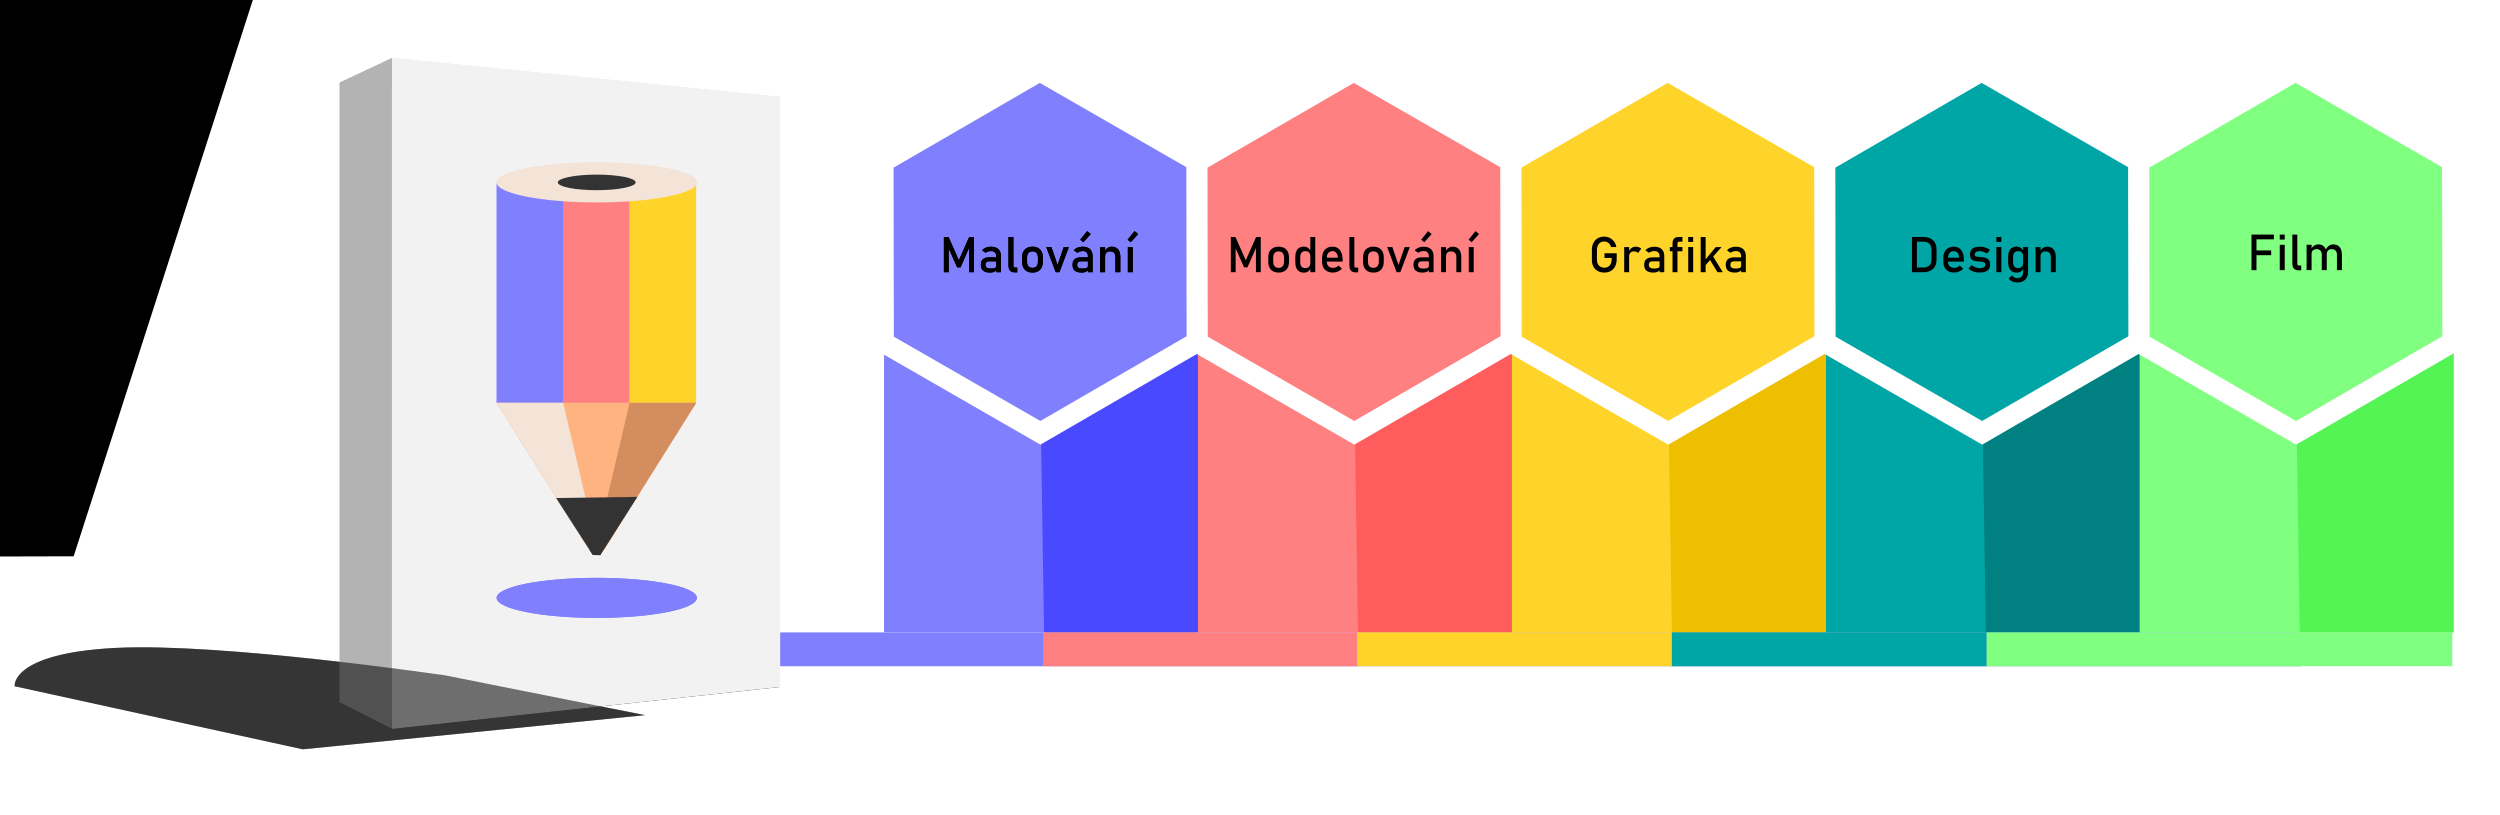 <?xml version="1.0" encoding="UTF-8" standalone="no"?>
<svg
   width="920"
   height="300"
   viewBox="0 0 243.417 79.375"
   version="1.1"
   id="svg5"
   inkscape:version="1.1 (c68e22c387, 2021-05-23)"
   sodipodi:docname="akademieprehledkruh.svg"
   xmlns:inkscape="http://www.inkscape.org/namespaces/inkscape"
   xmlns:sodipodi="http://sodipodi.sourceforge.net/DTD/sodipodi-0.dtd"
   xmlns:xlink="http://www.w3.org/1999/xlink"
   xmlns="http://www.w3.org/2000/svg"
   xmlns:svg="http://www.w3.org/2000/svg">
  <sodipodi:namedview
     id="namedview7"
     pagecolor="#ffffff"
     bordercolor="#666666"
     borderopacity="1.0"
     objecttolerance="10.0"
     gridtolerance="10.0"
     guidetolerance="10.0"
     inkscape:pageshadow="2"
     inkscape:pageopacity="0.0"
     inkscape:pagecheckerboard="0"
     inkscape:document-units="mm"
     showgrid="false"
     inkscape:zoom="0.93731355"
     inkscape:cx="636.39323"
     inkscape:cy="441.68784"
     inkscape:window-width="1920"
     inkscape:window-height="1046"
     inkscape:window-x="-11"
     inkscape:window-y="-11"
     inkscape:window-maximized="1"
     inkscape:current-layer="layer1"
     inkscape:snap-bbox="true"
     showguides="true"
     inkscape:guide-bbox="true"
     inkscape:bbox-paths="true"
     inkscape:bbox-nodes="true"
     inkscape:snap-bbox-edge-midpoints="true"
     units="px">
    <sodipodi:guide
       position="-77.099,308.101"
       orientation="1,0"
       id="guide11861" />
    <sodipodi:guide
       position="1919.781,-1493.915"
       orientation="0,-1"
       id="guide123897" />
    <sodipodi:guide
       position="2527.366,-1567.166"
       orientation="0,-1"
       id="guide123899" />
    <sodipodi:guide
       position="141.986,-129.511"
       orientation="0,-1"
       id="guide16994" />
  </sodipodi:namedview>
  <defs
     id="defs2">
    <linearGradient
       inkscape:collect="always"
       id="linearGradient66063">
      <stop
         style="stop-color:#ffffff;stop-opacity:1"
         offset="0"
         id="stop66059" />
      <stop
         style="stop-color:#ffccaa;stop-opacity:1"
         offset="1"
         id="stop66061" />
    </linearGradient>
    <linearGradient
       inkscape:collect="always"
       id="linearGradient64952">
      <stop
         style="stop-color:#ffffff;stop-opacity:1;"
         offset="0"
         id="stop64948" />
      <stop
         style="stop-color:#ffffff;stop-opacity:0;"
         offset="1"
         id="stop64950" />
    </linearGradient>
    <linearGradient
       inkscape:collect="always"
       id="linearGradient15092">
      <stop
         style="stop-color:#ffffff;stop-opacity:1;"
         offset="0"
         id="stop15088" />
      <stop
         style="stop-color:#ffffff;stop-opacity:0;"
         offset="1"
         id="stop15090" />
    </linearGradient>
    <linearGradient
       id="linearGradient27426"
       inkscape:swatch="gradient">
      <stop
         style="stop-color:#ffffff;stop-opacity:1;"
         offset="0"
         id="stop27422" />
      <stop
         style="stop-color:#ffffff;stop-opacity:0;"
         offset="1"
         id="stop27424" />
    </linearGradient>
    <filter
       style="color-interpolation-filters:sRGB"
       inkscape:label="Feather"
       id="filter14496"
       x="-0.113"
       y="-0.697"
       width="1.226"
       height="2.394">
      <feGaussianBlur
         stdDeviation="6.834"
         result="blur"
         id="feGaussianBlur14488" />
      <feComposite
         in="SourceGraphic"
         in2="blur"
         operator="atop"
         result="composite1"
         id="feComposite14490" />
      <feComposite
         in2="composite1"
         operator="in"
         result="composite2"
         id="feComposite14492" />
      <feComposite
         in2="composite2"
         operator="in"
         result="composite3"
         id="feComposite14494" />
    </filter>
    <filter
       style="color-interpolation-filters:sRGB"
       inkscape:label="Blur"
       id="filter15967"
       x="-0.157"
       y="-0.922"
       width="1.313"
       height="2.844">
      <feGaussianBlur
         stdDeviation="1.088 0.841"
         result="blur"
         id="feGaussianBlur15965" />
    </filter>
    <filter
       style="color-interpolation-filters:sRGB"
       inkscape:label="Feather"
       id="filter53613"
       x="-0.113"
       y="-0.697"
       width="1.226"
       height="2.394">
      <feGaussianBlur
         stdDeviation="6.834"
         result="blur"
         id="feGaussianBlur53605" />
      <feComposite
         in="SourceGraphic"
         in2="blur"
         operator="atop"
         result="composite1"
         id="feComposite53607" />
      <feComposite
         in2="composite1"
         operator="in"
         result="composite2"
         id="feComposite53609" />
      <feComposite
         in2="composite2"
         operator="in"
         result="composite3"
         id="feComposite53611" />
    </filter>
    <filter
       style="color-interpolation-filters:sRGB"
       inkscape:label="Feather"
       id="filter26488"
       x="-0.112"
       y="-0.691"
       width="1.223"
       height="2.381">
      <feGaussianBlur
         stdDeviation="6.772"
         result="blur"
         id="feGaussianBlur26480" />
      <feComposite
         in="SourceGraphic"
         in2="blur"
         operator="atop"
         result="composite1"
         id="feComposite26482" />
      <feComposite
         in2="composite1"
         operator="in"
         result="composite2"
         id="feComposite26484" />
      <feComposite
         in2="composite2"
         operator="in"
         result="composite3"
         id="feComposite26486" />
    </filter>
    <filter
       style="color-interpolation-filters:sRGB"
       inkscape:label="Blur"
       id="filter9637"
       x="-0.02"
       y="-0.053"
       width="1.041"
       height="1.106">
      <feGaussianBlur
         stdDeviation="2.007 1.761"
         result="blur"
         id="feGaussianBlur9635" />
    </filter>
    <linearGradient
       inkscape:collect="always"
       xlink:href="#linearGradient15092"
       id="linearGradient45560"
       gradientUnits="userSpaceOnUse"
       gradientTransform="matrix(0.265,0,0,0.265,-4.532,-107.905)"
       x1="56.671"
       y1="131.591"
       x2="56.671"
       y2="224.947" />
    <linearGradient
       inkscape:collect="always"
       xlink:href="#linearGradient15092"
       id="linearGradient11280"
       gradientUnits="userSpaceOnUse"
       gradientTransform="matrix(0.248,0,0,0.248,80.246,13.719)"
       x1="56.671"
       y1="131.591"
       x2="56.671"
       y2="224.947" />
    <linearGradient
       inkscape:collect="always"
       xlink:href="#linearGradient15092"
       id="linearGradient11282"
       gradientUnits="userSpaceOnUse"
       gradientTransform="matrix(0.248,0,0,0.248,80.246,13.719)"
       x1="56.671"
       y1="131.591"
       x2="56.671"
       y2="224.947" />
    <radialGradient
       inkscape:collect="always"
       xlink:href="#linearGradient64952"
       id="radialGradient64954"
       cx="213.967"
       cy="139.622"
       fx="213.967"
       fy="139.622"
       r="19.618"
       gradientTransform="matrix(1.209,0,3.3023587e-6,2.549,-44.641,-219.504)"
       gradientUnits="userSpaceOnUse" />
    <radialGradient
       inkscape:collect="always"
       xlink:href="#linearGradient66063"
       id="radialGradient66065"
       cx="139.163"
       cy="146.785"
       fx="139.163"
       fy="146.785"
       r="59.984"
       gradientUnits="userSpaceOnUse"
       gradientTransform="matrix(0.64,-0.64,0.707,0.707,-53.694,132.057)" />
  </defs>
  <g
     inkscape:label="Layer 1"
     inkscape:groupmode="layer"
     id="layer1">
    <circle
       style="fill:url(#radialGradient66065);stroke-width:0.433;-inkscape-stroke:none;paint-order:stroke fill markers;stop-color:#000000;fill-opacity:1"
       id="path6363"
       cx="138.458"
       cy="148.902"
       r="59.984" />
    <rect
       style="fill:#8080ff;fill-opacity:1;stroke-width:1.911;paint-order:stroke fill markers;stop-color:#000000"
       id="rect23847"
       width="155.211"
       height="3.295"
       x="68.863"
       y="61.574" />
    <path
       id="path47568"
       style="fill:#fe8081;fill-opacity:1;stroke-width:0.986;paint-order:stroke fill markers;stop-color:#000000"
       d="m 116.642,33.536 15.283,8.824 15.283,-8.824 v 28.038 h -30.566 z"
       sodipodi:nodetypes="cccccc" />
    <path
       id="path47570"
       style="fill:#ffd42a;fill-opacity:1;stroke-width:0.986;paint-order:stroke fill markers;stop-color:#000000"
       d="m 147.208,33.536 15.283,8.824 15.283,-8.824 v 28.038 h -30.566 z"
       sodipodi:nodetypes="cccccc" />
    <path
       id="path61291"
       style="fill:#fe5c5d;fill-opacity:1;stroke-width:0.986;paint-order:stroke fill markers;stop-color:#000000"
       d="m 131.925,42.36 15.283,-8.824 v 28.038 h -14.987 z"
       sodipodi:nodetypes="ccccc" />
    <path
       id="path47572"
       style="fill:#00a5a5;fill-opacity:1;stroke-width:0.986;paint-order:stroke fill markers;stop-color:#000000"
       d="m 177.774,33.536 15.283,8.824 15.283,-8.824 v 28.038 h -30.566 z"
       sodipodi:nodetypes="cccccc" />
    <path
       id="rect19018"
       style="fill:#8080ff;fill-opacity:1;stroke-width:0.986;paint-order:stroke fill markers;stop-color:#000000"
       d="m 86.076,33.536 15.283,8.824 15.283,-8.824 V 61.574 H 86.076 Z"
       sodipodi:nodetypes="cccccc" />
    <rect
       style="fill:none;fill-rule:evenodd"
       id="rect120773"
       width="405.315"
       height="405.315"
       x="8352.852"
       y="10525.058"
       transform="matrix(0.265,0,0,0.265,-1978.01,-2769.301)"
       inkscape:export-xdpi="200"
       inkscape:export-ydpi="200" />
    <rect
       style="fill:none;fill-rule:evenodd;stroke-width:0.265"
       id="rect45504"
       width="53.02"
       height="53.02"
       x="38.165"
       y="17.964"
       inkscape:export-xdpi="118.90417"
       inkscape:export-ydpi="118.90417" />
    <path
       style="opacity:0.736;mix-blend-mode:darken;fill:#000000;stroke:none;stroke-width:0.626px;stroke-linecap:butt;stroke-linejoin:miter;stroke-opacity:1;filter:url(#filter26488)"
       d="m 47.443,222.073 -66.475,-14.551 c 0,0 -1.035,-7.628 23.42,-8.85 24.455,-1.223 75.952,6.347 75.952,6.347 l 46.066,9.178 z"
       id="path45506"
       transform="matrix(0.422,0,0,0.422,9.456,-20.757)"
       inkscape:export-xdpi="118.90417"
       inkscape:export-ydpi="118.90417" />
    <g
       id="g45516"
       transform="matrix(2.033,0,0,2.206,7.964,-68.248)"
       style="stroke-width:0.472"
       inkscape:export-xdpi="118.90417"
       inkscape:export-ydpi="118.90417">
      <path
         d="m -3.414,189.759 1.985,0.928 14.686,-1.465 -2.759,-0.725 z"
         style="font-variation-settings:'wght' 900;fill:#1a1a1a;fill-opacity:1;fill-rule:evenodd;stroke:none;stroke-width:9.324;stroke-linecap:round;stroke-linejoin:round;filter:url(#filter15967)"
         id="path45508"
         transform="matrix(1.266,0,0,1.266,16.664,-178.297)" />
      <path
         d="m -3.414,168.152 1.985,-0.861 14.686,1.359 -2.759,0.672 z"
         style="font-variation-settings:'wght' 900;fill:#e6e6e6;fill-opacity:1;fill-rule:evenodd;stroke:none;stroke-width:9.324;stroke-linecap:round;stroke-linejoin:round"
         id="path45510"
         transform="matrix(1.266,0,0,1.266,16.664,-178.297)" />
      <path
         d="m -1.429,167.29 v 23.397 l 14.686,-1.465 v -20.573 z"
         style="font-variation-settings:'wght' 900;fill:#f2f2f2;fill-opacity:1;fill-rule:evenodd;stroke:none;stroke-width:9.324;stroke-linecap:round;stroke-linejoin:round"
         id="path45512"
         transform="matrix(1.266,0,0,1.266,16.664,-178.297)" />
      <path
         d="m -3.414,168.152 1.985,-0.861 v 23.397 l -1.985,-0.928 z"
         style="font-variation-settings:'wght' 900;fill:#b3b3b3;fill-opacity:1;fill-rule:evenodd;stroke:none;stroke-width:9.324;stroke-linecap:round;stroke-linejoin:round"
         id="path45514"
         transform="matrix(1.266,0,0,1.266,16.664,-178.297)" />
    </g>
    <rect
       style="fill:url(#linearGradient45560);fill-opacity:1;fill-rule:evenodd;stroke-width:0.265"
       id="rect45518"
       width="0.925"
       height="64.897"
       x="38.165"
       y="5.63"
       inkscape:export-xdpi="118.90417"
       inkscape:export-ydpi="118.90417" />
    <rect
       style="fill:none;fill-rule:evenodd;stroke-width:0.265"
       id="rect45520"
       width="60.206"
       height="60.206"
       x="27.999"
       y="7.065"
       inkscape:export-xdpi="118.90417"
       inkscape:export-ydpi="118.90417" />
    <rect
       style="fill:#8080ff;fill-opacity:1;fill-rule:evenodd;stroke-width:0.265"
       id="rect45522"
       width="6.47"
       height="21.342"
       x="48.364"
       y="17.88"
       inkscape:export-xdpi="118.90417"
       inkscape:export-ydpi="118.90417" />
    <rect
       style="fill:#fe8081;fill-opacity:1;fill-rule:evenodd;stroke-width:0.265"
       id="rect45524"
       width="6.47"
       height="21.342"
       x="54.834"
       y="17.88"
       inkscape:export-xdpi="118.90417"
       inkscape:export-ydpi="118.90417" />
    <rect
       style="fill:#ffd42a;fill-rule:evenodd;stroke-width:0.265"
       id="rect45526"
       width="6.47"
       height="21.342"
       x="61.305"
       y="17.88"
       inkscape:export-xdpi="118.90417"
       inkscape:export-ydpi="118.90417" />
    <path
       id="path45528"
       style="fill:#ffb380;fill-rule:evenodd;stroke-width:0.265"
       d="m 48.364,39.222 h 19.411 l -8.983,14.313 h -1.444 z"
       sodipodi:nodetypes="ccccc"
       inkscape:export-xdpi="118.90417"
       inkscape:export-ydpi="118.90417" />
    <path
       id="path45530"
       style="fill:#f4e3d7;fill-rule:evenodd;stroke-width:0.265"
       d="m 48.364,39.222 h 6.47 l 3.398,14.438 -0.886,-0.125 z"
       sodipodi:nodetypes="ccccc"
       inkscape:export-xdpi="118.90417"
       inkscape:export-ydpi="118.90417" />
    <path
       id="path45532"
       style="fill:#d38d5f;fill-rule:evenodd;stroke-width:0.265"
       d="M 67.775,39.222 H 61.305 l -3.398,14.438 0.886,-0.125 z"
       sodipodi:nodetypes="ccccc"
       inkscape:export-xdpi="118.90417"
       inkscape:export-ydpi="118.90417" />
    <path
       id="path45534"
       style="fill:#333333;fill-rule:evenodd;stroke-width:0.265"
       d="m 54.157,48.489 7.89,-0.11 -3.606,5.672 -0.721,-0.013 z"
       sodipodi:nodetypes="ccccc"
       inkscape:export-xdpi="118.90417"
       inkscape:export-ydpi="118.90417" />
    <ellipse
       style="fill:#8080ff;fill-opacity:1;fill-rule:evenodd;stroke-width:0.265"
       id="ellipse45536"
       cx="58.102"
       cy="58.212"
       rx="9.75"
       ry="1.95"
       inkscape:export-xdpi="118.90417"
       inkscape:export-ydpi="118.90417" />
    <ellipse
       style="fill:#f4e3d7;fill-opacity:1;fill-rule:evenodd;stroke-width:0.265"
       id="ellipse45538"
       cx="58.102"
       cy="17.76"
       rx="9.75"
       ry="1.95"
       inkscape:export-xdpi="118.90417"
       inkscape:export-ydpi="118.90417" />
    <ellipse
       style="fill:#333333;fill-opacity:1;fill-rule:evenodd;stroke-width:0.265"
       id="ellipse45540"
       cx="58.102"
       cy="17.76"
       rx="3.791"
       ry="0.758"
       inkscape:export-xdpi="118.90417"
       inkscape:export-ydpi="118.90417" />
    <path
       id="path61293"
       style="fill:#eebe00;fill-opacity:1;stroke-width:0.986;paint-order:stroke fill markers;stop-color:#000000"
       d="m 162.491,42.36 15.283,-8.824 v 28.038 h -14.987 z"
       sodipodi:nodetypes="ccccc" />
    <rect
       style="fill:none;fill-rule:evenodd;stroke:none;stroke-width:0.265"
       id="rect45548"
       width="190.849"
       height="74.617"
       x="-0.904"
       y="2.42"
       inkscape:export-xdpi="118.90417"
       inkscape:export-ydpi="118.90417" />
    <path
       id="path60096"
       style="fill:#4949ff;fill-opacity:1;stroke-width:0.986;paint-order:stroke fill markers;stop-color:#000000"
       d="m 101.359,42.36 15.283,-8.824 v 28.038 h -14.987 z"
       sodipodi:nodetypes="ccccc" />
    <path
       sodipodi:type="star"
       style="fill:#8080ff;fill-opacity:1;stroke:#ffffff;stroke-width:11.412;stroke-miterlimit:4;stroke-dasharray:none;paint-order:stroke fill markers;stop-color:#000000"
       id="path3972"
       inkscape:flatsided="true"
       sodipodi:sides="6"
       sodipodi:cx="438.92023"
       sodipodi:cy="92.014603"
       sodipodi:r1="100.69813"
       sodipodi:r2="50.349064"
       sodipodi:arg1="0.26179939"
       sodipodi:arg2="0.78539817"
       inkscape:rounded="0"
       inkscape:randomized="0"
       d="M 536.187,118.077 464.983,189.282 367.716,163.219 341.653,65.952 412.858,-5.252 510.125,20.81 Z"
       transform="matrix(0.169,0.045,-0.045,0.169,31.233,-10.772)"
       inkscape:transform-center-x="0.089624374"
       inkscape:transform-center-y="1.4371939" />
    <path
       id="path61295"
       style="fill:#008080;fill-opacity:1;stroke-width:0.986;paint-order:stroke fill markers;stop-color:#000000"
       d="m 193.057,42.36 15.283,-8.824 v 28.038 h -14.987 z"
       sodipodi:nodetypes="ccccc" />
    <path
       sodipodi:type="star"
       style="fill:#00a5a5;fill-opacity:1;stroke:#ffffff;stroke-width:11.412;stroke-miterlimit:4;stroke-dasharray:none;paint-order:stroke fill markers;stop-color:#000000"
       id="path8040"
       inkscape:flatsided="true"
       sodipodi:sides="6"
       sodipodi:cx="438.92023"
       sodipodi:cy="92.014603"
       sodipodi:r1="100.69813"
       sodipodi:r2="50.349064"
       sodipodi:arg1="0.26179939"
       sodipodi:arg2="0.78539817"
       inkscape:rounded="0"
       inkscape:randomized="0"
       d="M 536.187,118.077 464.983,189.282 367.716,163.219 341.653,65.952 412.858,-5.252 510.125,20.81 Z"
       transform="matrix(0.169,0.045,-0.045,0.169,122.931,-10.772)"
       inkscape:transform-center-x="0.089624227"
       inkscape:transform-center-y="1.4371934" />
    <path
       sodipodi:type="star"
       style="fill:#ffd42a;fill-opacity:1;stroke:#ffffff;stroke-width:11.412;stroke-miterlimit:4;stroke-dasharray:none;paint-order:stroke fill markers;stop-color:#000000"
       id="path8042"
       inkscape:flatsided="true"
       sodipodi:sides="6"
       sodipodi:cx="438.92023"
       sodipodi:cy="92.014603"
       sodipodi:r1="100.69813"
       sodipodi:r2="50.349064"
       sodipodi:arg1="0.26179939"
       sodipodi:arg2="0.78539817"
       inkscape:rounded="0"
       inkscape:randomized="0"
       d="M 536.187,118.077 464.983,189.282 367.716,163.219 341.653,65.952 412.858,-5.252 510.125,20.81 Z"
       transform="matrix(0.169,0.045,-0.045,0.169,92.365,-10.772)"
       inkscape:transform-center-x="0.089624684"
       inkscape:transform-center-y="1.4371939" />
    <path
       sodipodi:type="star"
       style="fill:#fe8081;fill-opacity:1;stroke:#ffffff;stroke-width:11.412;stroke-miterlimit:4;stroke-dasharray:none;paint-order:stroke fill markers;stop-color:#000000"
       id="path8044"
       inkscape:flatsided="true"
       sodipodi:sides="6"
       sodipodi:cx="438.92023"
       sodipodi:cy="92.014603"
       sodipodi:r1="100.69813"
       sodipodi:r2="50.349064"
       sodipodi:arg1="0.26179939"
       sodipodi:arg2="0.78539817"
       inkscape:rounded="0"
       inkscape:randomized="0"
       d="M 536.187,118.077 464.983,189.282 367.716,163.219 341.653,65.952 412.858,-5.252 510.125,20.81 Z"
       transform="matrix(0.169,0.045,-0.045,0.169,61.799,-10.772)"
       inkscape:transform-center-x="0.089624227"
       inkscape:transform-center-y="1.4371938" />
    <g
       aria-label="Malování"
       id="text9128"
       style="font-size:4.832px;line-height:1.25;font-family:Bahnschrift;-inkscape-font-specification:'Bahnschrift, Normal';stroke-width:0.121">
      <path
         d="m 94.367,23.074 h 0.451 v 3.43 h -0.469 v -2.569 l 0.024,0.151 -0.845,1.942 h -0.335 l -0.845,-1.894 0.024,-0.198 v 2.569 h -0.469 v -3.43 h 0.451 l 1.007,2.265 z"
         id="path47213" />
      <path
         d="m 97.003,24.952 q 0,-0.241 -0.13,-0.373 -0.127,-0.134 -0.363,-0.134 -0.146,0 -0.288,0.045 -0.139,0.045 -0.248,0.125 l -0.352,-0.241 q 0.139,-0.168 0.366,-0.26 0.229,-0.094 0.507,-0.094 0.304,0 0.521,0.109 0.217,0.106 0.33,0.311 0.113,0.203 0.113,0.491 v 1.574 h -0.458 z m -0.599,1.588 q -0.453,0 -0.677,-0.186 -0.224,-0.189 -0.224,-0.571 0,-0.363 0.205,-0.545 0.205,-0.182 0.62,-0.182 h 0.696 l 0.033,0.387 h -0.727 q -0.189,0 -0.283,0.085 -0.092,0.083 -0.092,0.255 0,0.186 0.123,0.276 0.125,0.09 0.377,0.09 0.276,0 0.411,-0.059 0.137,-0.059 0.137,-0.184 l 0.05,0.344 q -0.064,0.099 -0.158,0.163 -0.092,0.064 -0.215,0.094 -0.123,0.033 -0.276,0.033 z"
         id="path47215" />
      <path
         d="m 98.673,25.872 q 0,0.09 0.038,0.139 0.04,0.047 0.111,0.047 h 0.226 v 0.458 h -0.283 q -0.274,0 -0.425,-0.17 -0.149,-0.17 -0.149,-0.479 v -2.793 h 0.481 z"
         id="path47217" />
      <path
         d="m 100.53,26.539 q -0.318,0 -0.545,-0.125 -0.226,-0.125 -0.347,-0.363 -0.118,-0.241 -0.118,-0.578 v -0.399 q 0,-0.333 0.118,-0.569 0.12,-0.238 0.347,-0.361 0.226,-0.125 0.545,-0.125 0.318,0 0.545,0.125 0.226,0.123 0.344,0.361 0.12,0.236 0.12,0.569 v 0.406 q 0,0.335 -0.12,0.573 -0.118,0.236 -0.344,0.361 -0.226,0.125 -0.545,0.125 z m 0,-0.458 q 0.252,0 0.389,-0.158 0.139,-0.158 0.139,-0.444 v -0.406 q 0,-0.285 -0.139,-0.441 -0.137,-0.156 -0.389,-0.156 -0.252,0 -0.392,0.156 -0.137,0.156 -0.137,0.441 v 0.406 q 0,0.285 0.137,0.444 0.139,0.158 0.392,0.158 z"
         id="path47219" />
      <path
         d="m 103.571,24.055 h 0.503 l -0.92,2.449 h -0.363 l -0.92,-2.449 h 0.503 l 0.599,1.748 z"
         id="path47221" />
      <path
         d="m 105.927,24.952 q 0,-0.241 -0.13,-0.373 -0.127,-0.134 -0.363,-0.134 -0.146,0 -0.288,0.045 -0.139,0.045 -0.248,0.125 l -0.352,-0.241 q 0.139,-0.168 0.366,-0.26 0.229,-0.094 0.507,-0.094 0.304,0 0.521,0.109 0.217,0.106 0.33,0.311 0.113,0.203 0.113,0.491 v 1.574 h -0.458 z m -0.599,1.588 q -0.453,0 -0.677,-0.186 -0.224,-0.189 -0.224,-0.571 0,-0.363 0.205,-0.545 0.205,-0.182 0.62,-0.182 h 0.696 l 0.033,0.387 h -0.727 q -0.189,0 -0.283,0.085 -0.092,0.083 -0.092,0.255 0,0.186 0.123,0.276 0.125,0.09 0.377,0.09 0.276,0 0.41,-0.059 0.137,-0.059 0.137,-0.184 l 0.05,0.344 q -0.064,0.099 -0.158,0.163 -0.092,0.064 -0.215,0.094 -0.123,0.033 -0.276,0.033 z m -0.149,-3.199 0.675,-0.838 0.347,0.288 -0.72,0.793 z"
         id="path47223" />
      <path
         d="m 107.117,24.055 h 0.481 v 2.449 h -0.481 z m 1.486,0.965 q 0,-0.26 -0.134,-0.401 -0.134,-0.142 -0.377,-0.142 -0.236,0 -0.366,0.125 -0.127,0.125 -0.127,0.352 l -0.05,-0.472 q 0.113,-0.222 0.295,-0.342 0.184,-0.12 0.406,-0.12 0.399,0 0.616,0.262 0.219,0.26 0.219,0.736 v 1.486 h -0.481 z"
         id="path47225" />
      <path
         d="m 109.815,24.055 h 0.481 v 2.449 h -0.481 z m -0.021,-0.715 0.675,-0.838 0.347,0.288 -0.72,0.793 z"
         id="path47227" />
    </g>
    <g
       aria-label="Malování"
       id="text10378"
       style="font-size:4.832px;line-height:1.25;font-family:Bahnschrift;-inkscape-font-specification:'Bahnschrift, Normal';stroke-width:0.121">
      <path
         d="m 94.367,23.074 h 0.451 v 3.43 h -0.469 v -2.569 l 0.024,0.151 -0.845,1.942 h -0.335 l -0.845,-1.894 0.024,-0.198 v 2.569 h -0.469 v -3.43 h 0.451 l 1.007,2.265 z"
         id="path47230" />
      <path
         d="m 97.003,24.952 q 0,-0.241 -0.13,-0.373 -0.127,-0.134 -0.363,-0.134 -0.146,0 -0.288,0.045 -0.139,0.045 -0.248,0.125 l -0.352,-0.241 q 0.139,-0.168 0.366,-0.26 0.229,-0.094 0.507,-0.094 0.304,0 0.521,0.109 0.217,0.106 0.33,0.311 0.113,0.203 0.113,0.491 v 1.574 h -0.458 z m -0.599,1.588 q -0.453,0 -0.677,-0.186 -0.224,-0.189 -0.224,-0.571 0,-0.363 0.205,-0.545 0.205,-0.182 0.62,-0.182 h 0.696 l 0.033,0.387 h -0.727 q -0.189,0 -0.283,0.085 -0.092,0.083 -0.092,0.255 0,0.186 0.123,0.276 0.125,0.09 0.377,0.09 0.276,0 0.411,-0.059 0.137,-0.059 0.137,-0.184 l 0.05,0.344 q -0.064,0.099 -0.158,0.163 -0.092,0.064 -0.215,0.094 -0.123,0.033 -0.276,0.033 z"
         id="path47232" />
      <path
         d="m 98.673,25.872 q 0,0.09 0.038,0.139 0.04,0.047 0.111,0.047 h 0.226 v 0.458 h -0.283 q -0.274,0 -0.425,-0.17 -0.149,-0.17 -0.149,-0.479 v -2.793 h 0.481 z"
         id="path47234" />
      <path
         d="m 100.53,26.539 q -0.318,0 -0.545,-0.125 -0.226,-0.125 -0.347,-0.363 -0.118,-0.241 -0.118,-0.578 v -0.399 q 0,-0.333 0.118,-0.569 0.12,-0.238 0.347,-0.361 0.226,-0.125 0.545,-0.125 0.318,0 0.545,0.125 0.226,0.123 0.344,0.361 0.12,0.236 0.12,0.569 v 0.406 q 0,0.335 -0.12,0.573 -0.118,0.236 -0.344,0.361 -0.226,0.125 -0.545,0.125 z m 0,-0.458 q 0.252,0 0.389,-0.158 0.139,-0.158 0.139,-0.444 v -0.406 q 0,-0.285 -0.139,-0.441 -0.137,-0.156 -0.389,-0.156 -0.252,0 -0.392,0.156 -0.137,0.156 -0.137,0.441 v 0.406 q 0,0.285 0.137,0.444 0.139,0.158 0.392,0.158 z"
         id="path47236" />
      <path
         d="m 103.571,24.055 h 0.503 l -0.92,2.449 h -0.363 l -0.92,-2.449 h 0.503 l 0.599,1.748 z"
         id="path47238" />
      <path
         d="m 105.927,24.952 q 0,-0.241 -0.13,-0.373 -0.127,-0.134 -0.363,-0.134 -0.146,0 -0.288,0.045 -0.139,0.045 -0.248,0.125 l -0.352,-0.241 q 0.139,-0.168 0.366,-0.26 0.229,-0.094 0.507,-0.094 0.304,0 0.521,0.109 0.217,0.106 0.33,0.311 0.113,0.203 0.113,0.491 v 1.574 h -0.458 z m -0.599,1.588 q -0.453,0 -0.677,-0.186 -0.224,-0.189 -0.224,-0.571 0,-0.363 0.205,-0.545 0.205,-0.182 0.62,-0.182 h 0.696 l 0.033,0.387 h -0.727 q -0.189,0 -0.283,0.085 -0.092,0.083 -0.092,0.255 0,0.186 0.123,0.276 0.125,0.09 0.377,0.09 0.276,0 0.41,-0.059 0.137,-0.059 0.137,-0.184 l 0.05,0.344 q -0.064,0.099 -0.158,0.163 -0.092,0.064 -0.215,0.094 -0.123,0.033 -0.276,0.033 z m -0.149,-3.199 0.675,-0.838 0.347,0.288 -0.72,0.793 z"
         id="path47240" />
      <path
         d="m 107.117,24.055 h 0.481 v 2.449 h -0.481 z m 1.486,0.965 q 0,-0.26 -0.134,-0.401 -0.134,-0.142 -0.377,-0.142 -0.236,0 -0.366,0.125 -0.127,0.125 -0.127,0.352 l -0.05,-0.472 q 0.113,-0.222 0.295,-0.342 0.184,-0.12 0.406,-0.12 0.399,0 0.616,0.262 0.219,0.26 0.219,0.736 v 1.486 h -0.481 z"
         id="path47242" />
      <path
         d="m 109.815,24.055 h 0.481 v 2.449 h -0.481 z m -0.021,-0.715 0.675,-0.838 0.347,0.288 -0.72,0.793 z"
         id="path47244" />
    </g>
    <g
       aria-label="Modelování"
       id="text10382"
       style="font-size:4.832px;line-height:1.25;font-family:Bahnschrift;-inkscape-font-specification:'Bahnschrift, Normal';stroke-width:0.121">
      <path
         d="m 122.305,23.074 h 0.451 v 3.43 h -0.469 v -2.569 l 0.024,0.151 -0.845,1.942 h -0.335 l -0.845,-1.894 0.024,-0.198 v 2.569 h -0.469 v -3.43 h 0.451 l 1.007,2.265 z"
         id="path47247" />
      <path
         d="m 124.497,26.539 q -0.319,0 -0.545,-0.125 -0.226,-0.125 -0.347,-0.363 -0.118,-0.241 -0.118,-0.578 v -0.399 q 0,-0.333 0.118,-0.569 0.12,-0.238 0.347,-0.361 0.226,-0.125 0.545,-0.125 0.318,0 0.545,0.125 0.226,0.123 0.344,0.361 0.12,0.236 0.12,0.569 v 0.406 q 0,0.335 -0.12,0.573 -0.118,0.236 -0.344,0.361 -0.226,0.125 -0.545,0.125 z m 0,-0.458 q 0.252,0 0.389,-0.158 0.139,-0.158 0.139,-0.444 v -0.406 q 0,-0.285 -0.139,-0.441 -0.137,-0.156 -0.389,-0.156 -0.252,0 -0.392,0.156 -0.137,0.156 -0.137,0.441 v 0.406 q 0,0.285 0.137,0.444 0.139,0.158 0.392,0.158 z"
         id="path47249" />
      <path
         d="m 127.583,23.074 h 0.481 v 3.43 h -0.481 z m -0.616,3.473 q -0.269,0 -0.46,-0.116 -0.189,-0.118 -0.288,-0.342 -0.099,-0.224 -0.099,-0.538 v -0.54 q 0,-0.316 0.097,-0.54 0.097,-0.224 0.281,-0.34 0.186,-0.118 0.446,-0.118 0.217,0 0.396,0.113 0.182,0.113 0.293,0.318 l -0.05,0.5 q 0,-0.156 -0.057,-0.267 -0.057,-0.111 -0.165,-0.168 -0.106,-0.059 -0.26,-0.059 -0.238,0 -0.37,0.149 -0.13,0.149 -0.13,0.418 v 0.533 q 0,0.267 0.13,0.413 0.132,0.144 0.37,0.144 0.153,0 0.26,-0.059 0.109,-0.061 0.165,-0.175 0.057,-0.113 0.057,-0.271 l 0.033,0.517 q -0.073,0.182 -0.241,0.304 -0.165,0.123 -0.408,0.123 z"
         id="path47251" />
      <path
         d="m 129.798,26.539 q -0.34,0 -0.58,-0.127 -0.241,-0.127 -0.368,-0.373 -0.125,-0.248 -0.125,-0.597 v -0.276 q 0,-0.363 0.12,-0.62 0.123,-0.257 0.354,-0.392 0.231,-0.134 0.557,-0.134 0.307,0 0.524,0.153 0.217,0.153 0.33,0.444 0.116,0.29 0.116,0.696 v 0.16 h -1.651 V 25.086 h 1.194 v 0 q -0.021,-0.3 -0.156,-0.465 -0.132,-0.168 -0.356,-0.168 -0.274,0 -0.425,0.179 -0.149,0.179 -0.149,0.507 v 0.311 q 0,0.304 0.16,0.467 0.16,0.163 0.455,0.163 0.146,0 0.29,-0.059 0.144,-0.059 0.257,-0.165 v 0 l 0.316,0.316 v 0 q -0.182,0.175 -0.408,0.271 -0.226,0.094 -0.455,0.094 z"
         id="path47253" />
      <path
         d="m 131.867,25.872 q 0,0.09 0.038,0.139 0.04,0.047 0.111,0.047 h 0.226 v 0.458 h -0.283 q -0.274,0 -0.425,-0.17 -0.149,-0.17 -0.149,-0.479 v -2.793 h 0.481 z"
         id="path47255" />
      <path
         d="m 133.724,26.539 q -0.318,0 -0.545,-0.125 -0.226,-0.125 -0.347,-0.363 -0.118,-0.241 -0.118,-0.578 v -0.399 q 0,-0.333 0.118,-0.569 0.12,-0.238 0.347,-0.361 0.226,-0.125 0.545,-0.125 0.319,0 0.545,0.125 0.226,0.123 0.344,0.361 0.12,0.236 0.12,0.569 v 0.406 q 0,0.335 -0.12,0.573 -0.118,0.236 -0.344,0.361 -0.226,0.125 -0.545,0.125 z m 0,-0.458 q 0.252,0 0.389,-0.158 0.139,-0.158 0.139,-0.444 v -0.406 q 0,-0.285 -0.139,-0.441 -0.137,-0.156 -0.389,-0.156 -0.252,0 -0.392,0.156 -0.137,0.156 -0.137,0.441 v 0.406 q 0,0.285 0.137,0.444 0.139,0.158 0.392,0.158 z"
         id="path47257" />
      <path
         d="m 136.765,24.055 h 0.503 l -0.92,2.449 h -0.363 l -0.92,-2.449 h 0.503 l 0.599,1.748 z"
         id="path47259" />
      <path
         d="m 139.122,24.952 q 0,-0.241 -0.13,-0.373 -0.127,-0.134 -0.363,-0.134 -0.146,0 -0.288,0.045 -0.139,0.045 -0.248,0.125 l -0.352,-0.241 q 0.139,-0.168 0.366,-0.26 0.229,-0.094 0.507,-0.094 0.304,0 0.521,0.109 0.217,0.106 0.33,0.311 0.113,0.203 0.113,0.491 v 1.574 h -0.458 z m -0.599,1.588 q -0.453,0 -0.677,-0.186 -0.224,-0.189 -0.224,-0.571 0,-0.363 0.205,-0.545 0.205,-0.182 0.62,-0.182 h 0.696 l 0.033,0.387 h -0.727 q -0.189,0 -0.283,0.085 -0.092,0.083 -0.092,0.255 0,0.186 0.123,0.276 0.125,0.09 0.377,0.09 0.276,0 0.41,-0.059 0.137,-0.059 0.137,-0.184 l 0.05,0.344 q -0.064,0.099 -0.158,0.163 -0.092,0.064 -0.215,0.094 -0.123,0.033 -0.276,0.033 z m -0.149,-3.199 0.675,-0.838 0.347,0.288 -0.72,0.793 z"
         id="path47261" />
      <path
         d="m 140.311,24.055 h 0.481 v 2.449 h -0.481 z m 1.486,0.965 q 0,-0.26 -0.134,-0.401 -0.134,-0.142 -0.377,-0.142 -0.236,0 -0.366,0.125 -0.127,0.125 -0.127,0.352 l -0.05,-0.472 q 0.113,-0.222 0.295,-0.342 0.184,-0.12 0.406,-0.12 0.399,0 0.616,0.262 0.219,0.26 0.219,0.736 v 1.486 h -0.481 z"
         id="path47263" />
      <path
         d="m 143.01,24.055 h 0.481 v 2.449 h -0.481 z m -0.021,-0.715 0.675,-0.838 0.347,0.288 -0.72,0.793 z"
         id="path47265" />
    </g>
    <g
       aria-label="Grafika"
       id="text12020"
       style="font-size:4.832px;line-height:1.25;font-family:Bahnschrift;-inkscape-font-specification:'Bahnschrift, Normal';stroke-width:0.121">
      <path
         d="m 157.412,24.657 v 0.599 q 0,0.382 -0.149,0.675 -0.149,0.29 -0.422,0.451 -0.271,0.158 -0.63,0.158 -0.363,0 -0.639,-0.149 -0.274,-0.151 -0.425,-0.425 -0.151,-0.274 -0.151,-0.635 V 24.319 q 0,-0.382 0.149,-0.672 0.149,-0.29 0.42,-0.448 0.274,-0.16 0.632,-0.16 0.295,0 0.543,0.127 0.25,0.125 0.418,0.356 0.168,0.231 0.226,0.536 v 0 h -0.521 v 0 q -0.043,-0.172 -0.144,-0.295 -0.101,-0.125 -0.238,-0.189 -0.137,-0.066 -0.283,-0.066 -0.212,0 -0.373,0.101 -0.16,0.101 -0.248,0.285 -0.087,0.182 -0.087,0.425 v 1.012 q 0,0.222 0.09,0.389 0.09,0.165 0.252,0.257 0.165,0.092 0.38,0.092 0.212,0 0.373,-0.094 0.16,-0.097 0.248,-0.278 0.087,-0.182 0.087,-0.432 V 25.117 h -0.696 v -0.46 z"
         id="path47268" />
      <path
         d="m 158.143,24.055 h 0.481 v 2.449 h -0.481 z m 1.347,0.58 q -0.064,-0.078 -0.16,-0.118 -0.097,-0.04 -0.224,-0.04 -0.229,0 -0.356,0.127 -0.125,0.125 -0.125,0.349 l -0.05,-0.472 q 0.113,-0.219 0.293,-0.34 0.179,-0.123 0.396,-0.123 0.168,0 0.302,0.05 0.137,0.047 0.238,0.142 z"
         id="path47270" />
      <path
         d="m 161.588,24.952 q 0,-0.241 -0.13,-0.373 -0.127,-0.134 -0.363,-0.134 -0.146,0 -0.288,0.045 -0.139,0.045 -0.248,0.125 l -0.352,-0.241 q 0.139,-0.168 0.366,-0.26 0.229,-0.094 0.507,-0.094 0.304,0 0.521,0.109 0.217,0.106 0.33,0.311 0.113,0.203 0.113,0.491 v 1.574 h -0.458 z m -0.599,1.588 q -0.453,0 -0.677,-0.186 -0.224,-0.189 -0.224,-0.571 0,-0.363 0.205,-0.545 0.205,-0.182 0.62,-0.182 h 0.696 l 0.033,0.387 h -0.727 q -0.189,0 -0.283,0.085 -0.092,0.083 -0.092,0.255 0,0.186 0.123,0.276 0.125,0.09 0.377,0.09 0.276,0 0.41,-0.059 0.137,-0.059 0.137,-0.184 l 0.05,0.344 q -0.064,0.099 -0.158,0.163 -0.092,0.064 -0.215,0.094 -0.123,0.033 -0.276,0.033 z"
         id="path47272" />
      <path
         d="m 162.847,23.723 q 0,-0.326 0.149,-0.486 0.151,-0.163 0.462,-0.163 h 0.354 v 0.458 h -0.344 q -0.068,0 -0.104,0.052 -0.035,0.052 -0.035,0.134 v 2.786 h -0.481 z m -0.26,0.333 h 1.224 v 0.411 h -1.224 z"
         id="path47274" />
      <path
         d="m 164.378,23.074 h 0.481 v 0.481 h -0.481 z m 0,0.981 h 0.481 v 2.449 h -0.481 z"
         id="path47276" />
      <path
         d="m 165.799,25.574 1.26,-1.519 h 0.566 l -1.857,2.09 z m -0.208,-2.501 h 0.481 v 3.43 h -0.481 z m 0.776,2.017 0.309,-0.321 1.069,1.734 h -0.524 z"
         id="path47278" />
      <path
         d="m 169.529,24.952 q 0,-0.241 -0.13,-0.373 -0.127,-0.134 -0.363,-0.134 -0.146,0 -0.288,0.045 -0.139,0.045 -0.248,0.125 l -0.352,-0.241 q 0.139,-0.168 0.366,-0.26 0.229,-0.094 0.507,-0.094 0.304,0 0.521,0.109 0.217,0.106 0.33,0.311 0.113,0.203 0.113,0.491 v 1.574 h -0.458 z m -0.599,1.588 q -0.453,0 -0.677,-0.186 -0.224,-0.189 -0.224,-0.571 0,-0.363 0.205,-0.545 0.205,-0.182 0.62,-0.182 h 0.696 l 0.033,0.387 h -0.727 q -0.189,0 -0.283,0.085 -0.092,0.083 -0.092,0.255 0,0.186 0.123,0.276 0.125,0.09 0.377,0.09 0.276,0 0.41,-0.059 0.137,-0.059 0.137,-0.184 l 0.05,0.344 q -0.064,0.099 -0.158,0.163 -0.092,0.064 -0.215,0.094 -0.123,0.033 -0.276,0.033 z"
         id="path47280" />
    </g>
    <g
       aria-label="Design"
       id="text13790"
       style="font-size:4.832px;line-height:1.25;font-family:Bahnschrift;-inkscape-font-specification:'Bahnschrift, Normal';stroke-width:0.121">
      <path
         d="m 186.487,26.046 h 0.776 q 0.38,0 0.587,-0.196 0.21,-0.198 0.21,-0.557 v -1.01 q 0,-0.359 -0.21,-0.554 -0.208,-0.198 -0.587,-0.198 h -0.776 v -0.458 h 0.762 q 0.413,0 0.705,0.144 0.293,0.144 0.446,0.42 0.153,0.276 0.153,0.665 v 0.972 q 0,0.389 -0.153,0.665 -0.153,0.276 -0.448,0.42 -0.293,0.144 -0.705,0.144 h -0.76 z m -0.326,-2.973 h 0.481 v 3.43 h -0.481 z"
         style="text-align:center;text-anchor:middle"
         id="path47283" />
      <path
         d="m 190.287,26.539 q -0.34,0 -0.58,-0.127 -0.241,-0.127 -0.368,-0.373 -0.125,-0.248 -0.125,-0.597 v -0.276 q 0,-0.363 0.12,-0.62 0.123,-0.257 0.354,-0.392 0.231,-0.134 0.557,-0.134 0.307,0 0.524,0.153 0.217,0.153 0.33,0.444 0.116,0.29 0.116,0.696 v 0.16 H 189.563 V 25.086 h 1.194 v 0 q -0.021,-0.3 -0.156,-0.465 -0.132,-0.168 -0.356,-0.168 -0.274,0 -0.425,0.179 -0.149,0.179 -0.149,0.507 v 0.311 q 0,0.304 0.16,0.467 0.16,0.163 0.455,0.163 0.146,0 0.29,-0.059 0.144,-0.059 0.257,-0.165 v 0 l 0.316,0.316 v 0 q -0.182,0.175 -0.408,0.271 -0.226,0.094 -0.455,0.094 z"
         style="text-align:center;text-anchor:middle"
         id="path47285" />
      <path
         d="m 192.741,26.539 q -0.217,0 -0.408,-0.042 -0.189,-0.042 -0.354,-0.127 -0.165,-0.085 -0.304,-0.212 v 0 l 0.285,-0.352 v 0 q 0.198,0.151 0.394,0.226 0.196,0.075 0.387,0.075 0.285,0 0.427,-0.087 0.144,-0.09 0.144,-0.267 0,-0.118 -0.078,-0.177 -0.078,-0.059 -0.193,-0.078 -0.116,-0.021 -0.326,-0.038 -0.019,0 -0.04,0 -0.021,-0.002 -0.04,-0.005 -0.009,0 -0.019,0 -0.009,-0.002 -0.019,-0.002 -0.238,-0.019 -0.403,-0.068 -0.165,-0.052 -0.276,-0.191 -0.109,-0.139 -0.109,-0.399 0,-0.26 0.106,-0.432 0.106,-0.172 0.316,-0.257 0.21,-0.087 0.526,-0.087 0.191,0 0.363,0.035 0.175,0.035 0.333,0.106 0.158,0.068 0.304,0.175 v 0 l -0.29,0.352 v 0 q -0.184,-0.118 -0.363,-0.177 -0.177,-0.059 -0.347,-0.059 -0.245,0 -0.368,0.085 -0.123,0.083 -0.123,0.25 0,0.099 0.068,0.149 0.071,0.05 0.177,0.066 0.106,0.017 0.302,0.028 0.014,0.002 0.028,0.002 0.017,0 0.033,0.002 0.007,0 0.014,0 0.007,0 0.014,0.002 0.257,0.017 0.436,0.068 0.182,0.052 0.304,0.205 0.123,0.153 0.123,0.444 0,0.264 -0.113,0.439 -0.113,0.172 -0.342,0.26 -0.226,0.087 -0.571,0.087 z"
         style="text-align:center;text-anchor:middle"
         id="path47287" />
      <path
         d="m 194.381,23.074 h 0.481 v 0.481 h -0.481 z m 0,0.981 h 0.481 v 2.449 h -0.481 z"
         style="text-align:center;text-anchor:middle"
         id="path47289" />
      <path
         d="m 196.414,27.5 q -0.276,0 -0.495,-0.104 -0.217,-0.101 -0.337,-0.288 v 0 l 0.326,-0.295 v 0 q 0.094,0.13 0.224,0.201 0.132,0.071 0.276,0.071 0.276,0 0.427,-0.153 0.151,-0.151 0.151,-0.429 v -2.446 h 0.481 v 2.376 q 0,0.337 -0.125,0.578 -0.123,0.241 -0.359,0.366 -0.236,0.125 -0.569,0.125 z m -0.045,-0.953 q -0.269,0 -0.46,-0.116 -0.189,-0.118 -0.288,-0.342 -0.099,-0.224 -0.099,-0.538 v -0.54 q 0,-0.316 0.097,-0.54 0.097,-0.224 0.281,-0.34 0.186,-0.118 0.446,-0.118 0.217,0 0.396,0.113 0.182,0.113 0.293,0.318 l -0.05,0.5 q 0,-0.156 -0.057,-0.267 -0.057,-0.111 -0.165,-0.168 -0.106,-0.059 -0.26,-0.059 -0.238,0 -0.37,0.149 -0.13,0.149 -0.13,0.418 v 0.533 q 0,0.267 0.13,0.413 0.132,0.144 0.37,0.144 0.153,0 0.26,-0.059 0.109,-0.061 0.165,-0.175 0.057,-0.113 0.057,-0.271 l 0.033,0.517 q -0.073,0.182 -0.241,0.304 -0.165,0.123 -0.408,0.123 z"
         style="text-align:center;text-anchor:middle"
         id="path47291" />
      <path
         d="m 198.198,24.055 h 0.481 v 2.449 h -0.481 z m 1.486,0.965 q 0,-0.26 -0.134,-0.401 -0.134,-0.142 -0.377,-0.142 -0.236,0 -0.366,0.125 -0.127,0.125 -0.127,0.352 l -0.05,-0.472 q 0.113,-0.222 0.295,-0.342 0.184,-0.12 0.406,-0.12 0.399,0 0.616,0.262 0.219,0.26 0.219,0.736 v 1.486 h -0.481 z"
         style="text-align:center;text-anchor:middle"
         id="path47293" />
    </g>
    <path
       id="path1282"
       style="fill:#81ff81;fill-opacity:1;stroke-width:0.986;paint-order:stroke fill markers;stop-color:#000000"
       d="m 208.34,33.536 15.283,8.824 15.283,-8.824 v 28.038 h -30.566 z"
       sodipodi:nodetypes="cccccc" />
    <path
       id="path1284"
       style="fill:#55f455;fill-opacity:1;stroke-width:0.986;paint-order:stroke fill markers;stop-color:#000000"
       d="M 223.623,42.36 238.906,33.536 V 61.574 H 223.919 Z"
       sodipodi:nodetypes="ccccc" />
    <path
       sodipodi:type="star"
       style="fill:#81ff81;fill-opacity:1;stroke:#ffffff;stroke-width:11.412;stroke-miterlimit:4;stroke-dasharray:none;paint-order:stroke fill markers;stop-color:#000000"
       id="path1286"
       inkscape:flatsided="true"
       sodipodi:sides="6"
       sodipodi:cx="438.92023"
       sodipodi:cy="92.014603"
       sodipodi:r1="100.69813"
       sodipodi:r2="50.349064"
       sodipodi:arg1="0.26179939"
       sodipodi:arg2="0.78539817"
       inkscape:rounded="0"
       inkscape:randomized="0"
       d="M 536.187,118.077 464.983,189.282 367.716,163.219 341.653,65.952 412.858,-5.252 510.125,20.81 Z"
       transform="matrix(0.169,0.045,-0.045,0.169,153.497,-10.772)"
       inkscape:transform-center-x="0.089624227"
       inkscape:transform-center-y="1.4371934" />
    <rect
       style="fill:#fe8081;fill-opacity:1;stroke-width:0.849;paint-order:stroke fill markers;stop-color:#000000"
       id="rect27038"
       width="30.644"
       height="3.295"
       x="101.577"
       y="61.574" />
    <rect
       style="fill:#ffd42a;fill-opacity:1;stroke-width:0.849;paint-order:stroke fill markers;stop-color:#000000"
       id="rect32699"
       width="30.644"
       height="3.295"
       x="132.143"
       y="61.574" />
    <rect
       style="fill:#00a5a5;fill-opacity:1;stroke-width:0.849;paint-order:stroke fill markers;stop-color:#000000"
       id="rect35823"
       width="30.644"
       height="3.295"
       x="162.787"
       y="61.574" />
    <rect
       style="fill:#81ff81;fill-opacity:1;stroke-width:0.849;paint-order:stroke fill markers;stop-color:#000000"
       id="rect39142"
       width="30.644"
       height="3.295"
       x="193.431"
       y="61.574" />
    <rect
       style="fill:#81ff81;fill-opacity:1;stroke-width:0.597;paint-order:stroke fill markers;stop-color:#000000"
       id="rect44261"
       width="15.151"
       height="3.295"
       x="223.623"
       y="61.574" />
    <g
       aria-label="Film"
       id="text1647"
       style="font-size:4.88px;line-height:1.25;font-family:Bahnschrift;-inkscape-font-specification:'Bahnschrift, Normal';stroke-width:0.122">
      <path
         d="m 219.22,22.841 h 0.486 v 3.464 h -0.486 z m 0.238,1.544 h 1.68 v 0.462 h -1.68 z m 0,-1.544 h 1.942 v 0.462 h -1.942 z"
         id="path5769" />
      <path
         d="m 221.972,22.841 h 0.486 v 0.486 h -0.486 z m 0,0.991 h 0.486 v 2.473 h -0.486 z"
         id="path5771" />
      <path
         d="m 223.683,25.667 q 0,0.091 0.038,0.141 0.041,0.048 0.112,0.048 h 0.229 v 0.462 h -0.286 q -0.276,0 -0.429,-0.172 -0.15,-0.172 -0.15,-0.484 v -2.821 h 0.486 z"
         id="path5773" />
      <path
         d="m 227.54,24.806 q 0,-0.262 -0.136,-0.405 -0.136,-0.143 -0.381,-0.143 -0.226,0 -0.35,0.138 -0.124,0.138 -0.124,0.391 l -0.098,-0.477 q 0.117,-0.245 0.307,-0.379 0.193,-0.136 0.424,-0.136 0.267,0 0.455,0.119 0.191,0.117 0.288,0.343 0.1,0.226 0.1,0.546 v 1.501 h -0.486 z m -2.955,-0.975 h 0.486 v 2.473 h -0.486 z m 1.477,0.975 q 0,-0.262 -0.129,-0.405 -0.129,-0.143 -0.365,-0.143 -0.238,0 -0.369,0.126 -0.129,0.126 -0.129,0.355 l -0.05,-0.477 q 0.114,-0.224 0.298,-0.345 0.186,-0.122 0.41,-0.122 0.26,0 0.443,0.119 0.183,0.117 0.279,0.343 0.098,0.226 0.098,0.546 v 1.501 H 226.063 Z"
         id="path5775" />
    </g>
    <path
       sodipodi:type="star"
       style="fill:#000000;stroke-width:1.636;-inkscape-stroke:none;paint-order:stroke fill markers;stop-color:#000000"
       id="path6259"
       inkscape:flatsided="true"
       sodipodi:sides="5"
       sodipodi:cx="-1.0668788"
       sodipodi:cy="-27.73885"
       sodipodi:r1="205.50923"
       sodipodi:r2="177.97621"
       sodipodi:arg1="0.52359878"
       sodipodi:arg2="1.1519173"
       inkscape:rounded="0"
       inkscape:randomized="0"
       d="M 176.909,75.016 -43.795,173.28 -205.45,-6.257 -84.655,-215.481 151.656,-165.251 Z"
       transform="matrix(0.242,0.107,-0.107,0.242,-27.614,17.082)" />
    <path
       sodipodi:type="star"
       style="fill:#8080ff;fill-opacity:1;stroke:#ffffff;stroke-width:11.412;stroke-miterlimit:4;stroke-dasharray:none;paint-order:stroke fill markers;stop-color:#000000"
       id="path6445"
       inkscape:flatsided="true"
       sodipodi:sides="6"
       sodipodi:cx="438.92023"
       sodipodi:cy="92.014603"
       sodipodi:r1="100.69813"
       sodipodi:r2="50.349064"
       sodipodi:arg1="0.26179939"
       sodipodi:arg2="0.78539817"
       inkscape:rounded="0"
       inkscape:randomized="0"
       d="M 536.187,118.077 464.983,189.282 367.716,163.219 341.653,65.952 412.858,-5.252 510.125,20.81 Z"
       transform="matrix(0.169,0.045,-0.045,0.169,28.465,101.844)"
       inkscape:transform-center-x="0.089624374"
       inkscape:transform-center-y="1.4371939" />
    <g
       aria-label="Malování"
       id="g6463"
       style="font-size:4.832px;line-height:1.25;font-family:Bahnschrift;-inkscape-font-specification:'Bahnschrift, Normal';stroke-width:0.121"
       transform="translate(-2.768,112.616)">
      <path
         d="m 94.367,23.074 h 0.451 v 3.43 h -0.469 v -2.569 l 0.024,0.151 -0.845,1.942 h -0.335 l -0.845,-1.894 0.024,-0.198 v 2.569 h -0.469 v -3.43 h 0.451 l 1.007,2.265 z"
         id="path6447" />
      <path
         d="m 97.003,24.952 q 0,-0.241 -0.13,-0.373 -0.127,-0.134 -0.363,-0.134 -0.146,0 -0.288,0.045 -0.139,0.045 -0.248,0.125 l -0.352,-0.241 q 0.139,-0.168 0.366,-0.26 0.229,-0.094 0.507,-0.094 0.304,0 0.521,0.109 0.217,0.106 0.33,0.311 0.113,0.203 0.113,0.491 v 1.574 h -0.458 z m -0.599,1.588 q -0.453,0 -0.677,-0.186 -0.224,-0.189 -0.224,-0.571 0,-0.363 0.205,-0.545 0.205,-0.182 0.62,-0.182 h 0.696 l 0.033,0.387 h -0.727 q -0.189,0 -0.283,0.085 -0.092,0.083 -0.092,0.255 0,0.186 0.123,0.276 0.125,0.09 0.377,0.09 0.276,0 0.411,-0.059 0.137,-0.059 0.137,-0.184 l 0.05,0.344 q -0.064,0.099 -0.158,0.163 -0.092,0.064 -0.215,0.094 -0.123,0.033 -0.276,0.033 z"
         id="path6449" />
      <path
         d="m 98.673,25.872 q 0,0.09 0.038,0.139 0.04,0.047 0.111,0.047 h 0.226 v 0.458 h -0.283 q -0.274,0 -0.425,-0.17 -0.149,-0.17 -0.149,-0.479 v -2.793 h 0.481 z"
         id="path6451" />
      <path
         d="m 100.53,26.539 q -0.318,0 -0.545,-0.125 -0.226,-0.125 -0.347,-0.363 -0.118,-0.241 -0.118,-0.578 v -0.399 q 0,-0.333 0.118,-0.569 0.12,-0.238 0.347,-0.361 0.226,-0.125 0.545,-0.125 0.318,0 0.545,0.125 0.226,0.123 0.344,0.361 0.12,0.236 0.12,0.569 v 0.406 q 0,0.335 -0.12,0.573 -0.118,0.236 -0.344,0.361 -0.226,0.125 -0.545,0.125 z m 0,-0.458 q 0.252,0 0.389,-0.158 0.139,-0.158 0.139,-0.444 v -0.406 q 0,-0.285 -0.139,-0.441 -0.137,-0.156 -0.389,-0.156 -0.252,0 -0.392,0.156 -0.137,0.156 -0.137,0.441 v 0.406 q 0,0.285 0.137,0.444 0.139,0.158 0.392,0.158 z"
         id="path6453" />
      <path
         d="m 103.571,24.055 h 0.503 l -0.92,2.449 h -0.363 l -0.92,-2.449 h 0.503 l 0.599,1.748 z"
         id="path6455" />
      <path
         d="m 105.927,24.952 q 0,-0.241 -0.13,-0.373 -0.127,-0.134 -0.363,-0.134 -0.146,0 -0.288,0.045 -0.139,0.045 -0.248,0.125 l -0.352,-0.241 q 0.139,-0.168 0.366,-0.26 0.229,-0.094 0.507,-0.094 0.304,0 0.521,0.109 0.217,0.106 0.33,0.311 0.113,0.203 0.113,0.491 v 1.574 h -0.458 z m -0.599,1.588 q -0.453,0 -0.677,-0.186 -0.224,-0.189 -0.224,-0.571 0,-0.363 0.205,-0.545 0.205,-0.182 0.62,-0.182 h 0.696 l 0.033,0.387 h -0.727 q -0.189,0 -0.283,0.085 -0.092,0.083 -0.092,0.255 0,0.186 0.123,0.276 0.125,0.09 0.377,0.09 0.276,0 0.41,-0.059 0.137,-0.059 0.137,-0.184 l 0.05,0.344 q -0.064,0.099 -0.158,0.163 -0.092,0.064 -0.215,0.094 -0.123,0.033 -0.276,0.033 z m -0.149,-3.199 0.675,-0.838 0.347,0.288 -0.72,0.793 z"
         id="path6457" />
      <path
         d="m 107.117,24.055 h 0.481 v 2.449 h -0.481 z m 1.486,0.965 q 0,-0.26 -0.134,-0.401 -0.134,-0.142 -0.377,-0.142 -0.236,0 -0.366,0.125 -0.127,0.125 -0.127,0.352 l -0.05,-0.472 q 0.113,-0.222 0.295,-0.342 0.184,-0.12 0.406,-0.12 0.399,0 0.616,0.262 0.219,0.26 0.219,0.736 v 1.486 h -0.481 z"
         id="path6459" />
      <path
         d="m 109.815,24.055 h 0.481 v 2.449 h -0.481 z m -0.021,-0.715 0.675,-0.838 0.347,0.288 -0.72,0.793 z"
         id="path6461" />
    </g>
    <g
       aria-label="Malování"
       id="g6481"
       style="font-size:4.832px;line-height:1.25;font-family:Bahnschrift;-inkscape-font-specification:'Bahnschrift, Normal';stroke-width:0.121"
       transform="translate(-2.768,112.616)">
      <path
         d="m 94.367,23.074 h 0.451 v 3.43 h -0.469 v -2.569 l 0.024,0.151 -0.845,1.942 h -0.335 l -0.845,-1.894 0.024,-0.198 v 2.569 h -0.469 v -3.43 h 0.451 l 1.007,2.265 z"
         id="path6465" />
      <path
         d="m 97.003,24.952 q 0,-0.241 -0.13,-0.373 -0.127,-0.134 -0.363,-0.134 -0.146,0 -0.288,0.045 -0.139,0.045 -0.248,0.125 l -0.352,-0.241 q 0.139,-0.168 0.366,-0.26 0.229,-0.094 0.507,-0.094 0.304,0 0.521,0.109 0.217,0.106 0.33,0.311 0.113,0.203 0.113,0.491 v 1.574 h -0.458 z m -0.599,1.588 q -0.453,0 -0.677,-0.186 -0.224,-0.189 -0.224,-0.571 0,-0.363 0.205,-0.545 0.205,-0.182 0.62,-0.182 h 0.696 l 0.033,0.387 h -0.727 q -0.189,0 -0.283,0.085 -0.092,0.083 -0.092,0.255 0,0.186 0.123,0.276 0.125,0.09 0.377,0.09 0.276,0 0.411,-0.059 0.137,-0.059 0.137,-0.184 l 0.05,0.344 q -0.064,0.099 -0.158,0.163 -0.092,0.064 -0.215,0.094 -0.123,0.033 -0.276,0.033 z"
         id="path6467" />
      <path
         d="m 98.673,25.872 q 0,0.09 0.038,0.139 0.04,0.047 0.111,0.047 h 0.226 v 0.458 h -0.283 q -0.274,0 -0.425,-0.17 -0.149,-0.17 -0.149,-0.479 v -2.793 h 0.481 z"
         id="path6469" />
      <path
         d="m 100.53,26.539 q -0.318,0 -0.545,-0.125 -0.226,-0.125 -0.347,-0.363 -0.118,-0.241 -0.118,-0.578 v -0.399 q 0,-0.333 0.118,-0.569 0.12,-0.238 0.347,-0.361 0.226,-0.125 0.545,-0.125 0.318,0 0.545,0.125 0.226,0.123 0.344,0.361 0.12,0.236 0.12,0.569 v 0.406 q 0,0.335 -0.12,0.573 -0.118,0.236 -0.344,0.361 -0.226,0.125 -0.545,0.125 z m 0,-0.458 q 0.252,0 0.389,-0.158 0.139,-0.158 0.139,-0.444 v -0.406 q 0,-0.285 -0.139,-0.441 -0.137,-0.156 -0.389,-0.156 -0.252,0 -0.392,0.156 -0.137,0.156 -0.137,0.441 v 0.406 q 0,0.285 0.137,0.444 0.139,0.158 0.392,0.158 z"
         id="path6471" />
      <path
         d="m 103.571,24.055 h 0.503 l -0.92,2.449 h -0.363 l -0.92,-2.449 h 0.503 l 0.599,1.748 z"
         id="path6473" />
      <path
         d="m 105.927,24.952 q 0,-0.241 -0.13,-0.373 -0.127,-0.134 -0.363,-0.134 -0.146,0 -0.288,0.045 -0.139,0.045 -0.248,0.125 l -0.352,-0.241 q 0.139,-0.168 0.366,-0.26 0.229,-0.094 0.507,-0.094 0.304,0 0.521,0.109 0.217,0.106 0.33,0.311 0.113,0.203 0.113,0.491 v 1.574 h -0.458 z m -0.599,1.588 q -0.453,0 -0.677,-0.186 -0.224,-0.189 -0.224,-0.571 0,-0.363 0.205,-0.545 0.205,-0.182 0.62,-0.182 h 0.696 l 0.033,0.387 h -0.727 q -0.189,0 -0.283,0.085 -0.092,0.083 -0.092,0.255 0,0.186 0.123,0.276 0.125,0.09 0.377,0.09 0.276,0 0.41,-0.059 0.137,-0.059 0.137,-0.184 l 0.05,0.344 q -0.064,0.099 -0.158,0.163 -0.092,0.064 -0.215,0.094 -0.123,0.033 -0.276,0.033 z m -0.149,-3.199 0.675,-0.838 0.347,0.288 -0.72,0.793 z"
         id="path6475" />
      <path
         d="m 107.117,24.055 h 0.481 v 2.449 h -0.481 z m 1.486,0.965 q 0,-0.26 -0.134,-0.401 -0.134,-0.142 -0.377,-0.142 -0.236,0 -0.366,0.125 -0.127,0.125 -0.127,0.352 l -0.05,-0.472 q 0.113,-0.222 0.295,-0.342 0.184,-0.12 0.406,-0.12 0.399,0 0.616,0.262 0.219,0.26 0.219,0.736 v 1.486 h -0.481 z"
         id="path6477" />
      <path
         d="m 109.815,24.055 h 0.481 v 2.449 h -0.481 z m -0.021,-0.715 0.675,-0.838 0.347,0.288 -0.72,0.793 z"
         id="path6479" />
    </g>
    <path
       sodipodi:type="star"
       style="fill:#fe8081;fill-opacity:1;stroke:#ffffff;stroke-width:11.412;stroke-miterlimit:4;stroke-dasharray:none;paint-order:stroke fill markers;stop-color:#000000"
       id="path6483"
       inkscape:flatsided="true"
       sodipodi:sides="6"
       sodipodi:cx="438.92023"
       sodipodi:cy="92.014603"
       sodipodi:r1="100.69813"
       sodipodi:r2="50.349064"
       sodipodi:arg1="0.26179939"
       sodipodi:arg2="0.78539817"
       inkscape:rounded="0"
       inkscape:randomized="0"
       d="M 536.187,118.077 464.983,189.282 367.716,163.219 341.653,65.952 412.858,-5.252 510.125,20.81 Z"
       transform="matrix(0.169,0.045,-0.045,0.169,68.332,71.08)"
       inkscape:transform-center-x="0.089624227"
       inkscape:transform-center-y="1.4371938" />
    <g
       aria-label="Modelování"
       id="g6505"
       style="font-size:4.832px;line-height:1.25;font-family:Bahnschrift;-inkscape-font-specification:'Bahnschrift, Normal';stroke-width:0.121"
       transform="translate(6.533,81.853)">
      <path
         d="m 122.305,23.074 h 0.451 v 3.43 h -0.469 v -2.569 l 0.024,0.151 -0.845,1.942 h -0.335 l -0.845,-1.894 0.024,-0.198 v 2.569 h -0.469 v -3.43 h 0.451 l 1.007,2.265 z"
         id="path6485" />
      <path
         d="m 124.497,26.539 q -0.319,0 -0.545,-0.125 -0.226,-0.125 -0.347,-0.363 -0.118,-0.241 -0.118,-0.578 v -0.399 q 0,-0.333 0.118,-0.569 0.12,-0.238 0.347,-0.361 0.226,-0.125 0.545,-0.125 0.318,0 0.545,0.125 0.226,0.123 0.344,0.361 0.12,0.236 0.12,0.569 v 0.406 q 0,0.335 -0.12,0.573 -0.118,0.236 -0.344,0.361 -0.226,0.125 -0.545,0.125 z m 0,-0.458 q 0.252,0 0.389,-0.158 0.139,-0.158 0.139,-0.444 v -0.406 q 0,-0.285 -0.139,-0.441 -0.137,-0.156 -0.389,-0.156 -0.252,0 -0.392,0.156 -0.137,0.156 -0.137,0.441 v 0.406 q 0,0.285 0.137,0.444 0.139,0.158 0.392,0.158 z"
         id="path6487" />
      <path
         d="m 127.583,23.074 h 0.481 v 3.43 h -0.481 z m -0.616,3.473 q -0.269,0 -0.46,-0.116 -0.189,-0.118 -0.288,-0.342 -0.099,-0.224 -0.099,-0.538 v -0.54 q 0,-0.316 0.097,-0.54 0.097,-0.224 0.281,-0.34 0.186,-0.118 0.446,-0.118 0.217,0 0.396,0.113 0.182,0.113 0.293,0.318 l -0.05,0.5 q 0,-0.156 -0.057,-0.267 -0.057,-0.111 -0.165,-0.168 -0.106,-0.059 -0.26,-0.059 -0.238,0 -0.37,0.149 -0.13,0.149 -0.13,0.418 v 0.533 q 0,0.267 0.13,0.413 0.132,0.144 0.37,0.144 0.153,0 0.26,-0.059 0.109,-0.061 0.165,-0.175 0.057,-0.113 0.057,-0.271 l 0.033,0.517 q -0.073,0.182 -0.241,0.304 -0.165,0.123 -0.408,0.123 z"
         id="path6489" />
      <path
         d="m 129.798,26.539 q -0.34,0 -0.58,-0.127 -0.241,-0.127 -0.368,-0.373 -0.125,-0.248 -0.125,-0.597 v -0.276 q 0,-0.363 0.12,-0.62 0.123,-0.257 0.354,-0.392 0.231,-0.134 0.557,-0.134 0.307,0 0.524,0.153 0.217,0.153 0.33,0.444 0.116,0.29 0.116,0.696 v 0.16 h -1.651 V 25.086 h 1.194 v 0 q -0.021,-0.3 -0.156,-0.465 -0.132,-0.168 -0.356,-0.168 -0.274,0 -0.425,0.179 -0.149,0.179 -0.149,0.507 v 0.311 q 0,0.304 0.16,0.467 0.16,0.163 0.455,0.163 0.146,0 0.29,-0.059 0.144,-0.059 0.257,-0.165 v 0 l 0.316,0.316 v 0 q -0.182,0.175 -0.408,0.271 -0.226,0.094 -0.455,0.094 z"
         id="path6491" />
      <path
         d="m 131.867,25.872 q 0,0.09 0.038,0.139 0.04,0.047 0.111,0.047 h 0.226 v 0.458 h -0.283 q -0.274,0 -0.425,-0.17 -0.149,-0.17 -0.149,-0.479 v -2.793 h 0.481 z"
         id="path6493" />
      <path
         d="m 133.724,26.539 q -0.318,0 -0.545,-0.125 -0.226,-0.125 -0.347,-0.363 -0.118,-0.241 -0.118,-0.578 v -0.399 q 0,-0.333 0.118,-0.569 0.12,-0.238 0.347,-0.361 0.226,-0.125 0.545,-0.125 0.319,0 0.545,0.125 0.226,0.123 0.344,0.361 0.12,0.236 0.12,0.569 v 0.406 q 0,0.335 -0.12,0.573 -0.118,0.236 -0.344,0.361 -0.226,0.125 -0.545,0.125 z m 0,-0.458 q 0.252,0 0.389,-0.158 0.139,-0.158 0.139,-0.444 v -0.406 q 0,-0.285 -0.139,-0.441 -0.137,-0.156 -0.389,-0.156 -0.252,0 -0.392,0.156 -0.137,0.156 -0.137,0.441 v 0.406 q 0,0.285 0.137,0.444 0.139,0.158 0.392,0.158 z"
         id="path6495" />
      <path
         d="m 136.765,24.055 h 0.503 l -0.92,2.449 h -0.363 l -0.92,-2.449 h 0.503 l 0.599,1.748 z"
         id="path6497" />
      <path
         d="m 139.122,24.952 q 0,-0.241 -0.13,-0.373 -0.127,-0.134 -0.363,-0.134 -0.146,0 -0.288,0.045 -0.139,0.045 -0.248,0.125 l -0.352,-0.241 q 0.139,-0.168 0.366,-0.26 0.229,-0.094 0.507,-0.094 0.304,0 0.521,0.109 0.217,0.106 0.33,0.311 0.113,0.203 0.113,0.491 v 1.574 h -0.458 z m -0.599,1.588 q -0.453,0 -0.677,-0.186 -0.224,-0.189 -0.224,-0.571 0,-0.363 0.205,-0.545 0.205,-0.182 0.62,-0.182 h 0.696 l 0.033,0.387 h -0.727 q -0.189,0 -0.283,0.085 -0.092,0.083 -0.092,0.255 0,0.186 0.123,0.276 0.125,0.09 0.377,0.09 0.276,0 0.41,-0.059 0.137,-0.059 0.137,-0.184 l 0.05,0.344 q -0.064,0.099 -0.158,0.163 -0.092,0.064 -0.215,0.094 -0.123,0.033 -0.276,0.033 z m -0.149,-3.199 0.675,-0.838 0.347,0.288 -0.72,0.793 z"
         id="path6499" />
      <path
         d="m 140.311,24.055 h 0.481 v 2.449 h -0.481 z m 1.486,0.965 q 0,-0.26 -0.134,-0.401 -0.134,-0.142 -0.377,-0.142 -0.236,0 -0.366,0.125 -0.127,0.125 -0.127,0.352 l -0.05,-0.472 q 0.113,-0.222 0.295,-0.342 0.184,-0.12 0.406,-0.12 0.399,0 0.616,0.262 0.219,0.26 0.219,0.736 v 1.486 h -0.481 z"
         id="path6501" />
      <path
         d="m 143.01,24.055 h 0.481 v 2.449 h -0.481 z m -0.021,-0.715 0.675,-0.838 0.347,0.288 -0.72,0.793 z"
         id="path6503" />
    </g>
    <path
       sodipodi:type="star"
       style="fill:#ffd42a;fill-opacity:1;stroke:#ffffff;stroke-width:11.412;stroke-miterlimit:4;stroke-dasharray:none;paint-order:stroke fill markers;stop-color:#000000"
       id="path6507"
       inkscape:flatsided="true"
       sodipodi:sides="6"
       sodipodi:cx="438.92023"
       sodipodi:cy="92.014603"
       sodipodi:r1="100.69813"
       sodipodi:r2="50.349064"
       sodipodi:arg1="0.26179939"
       sodipodi:arg2="0.78539817"
       inkscape:rounded="0"
       inkscape:randomized="0"
       d="M 536.187,118.077 464.983,189.282 367.716,163.219 341.653,65.952 412.858,-5.252 510.125,20.81 Z"
       transform="matrix(0.169,0.045,-0.045,0.169,108.234,100.997)"
       inkscape:transform-center-x="0.089624684"
       inkscape:transform-center-y="1.4371939" />
    <g
       aria-label="Grafika"
       id="g6523"
       style="font-size:4.832px;line-height:1.25;font-family:Bahnschrift;-inkscape-font-specification:'Bahnschrift, Normal';stroke-width:0.121"
       transform="translate(15.869,111.769)">
      <path
         d="m 157.412,24.657 v 0.599 q 0,0.382 -0.149,0.675 -0.149,0.29 -0.422,0.451 -0.271,0.158 -0.63,0.158 -0.363,0 -0.639,-0.149 -0.274,-0.151 -0.425,-0.425 -0.151,-0.274 -0.151,-0.635 V 24.319 q 0,-0.382 0.149,-0.672 0.149,-0.29 0.42,-0.448 0.274,-0.16 0.632,-0.16 0.295,0 0.543,0.127 0.25,0.125 0.418,0.356 0.168,0.231 0.226,0.536 v 0 h -0.521 v 0 q -0.043,-0.172 -0.144,-0.295 -0.101,-0.125 -0.238,-0.189 -0.137,-0.066 -0.283,-0.066 -0.212,0 -0.373,0.101 -0.16,0.101 -0.248,0.285 -0.087,0.182 -0.087,0.425 v 1.012 q 0,0.222 0.09,0.389 0.09,0.165 0.252,0.257 0.165,0.092 0.38,0.092 0.212,0 0.373,-0.094 0.16,-0.097 0.248,-0.278 0.087,-0.182 0.087,-0.432 V 25.117 h -0.696 v -0.46 z"
         id="path6509" />
      <path
         d="m 158.143,24.055 h 0.481 v 2.449 h -0.481 z m 1.347,0.58 q -0.064,-0.078 -0.16,-0.118 -0.097,-0.04 -0.224,-0.04 -0.229,0 -0.356,0.127 -0.125,0.125 -0.125,0.349 l -0.05,-0.472 q 0.113,-0.219 0.293,-0.34 0.179,-0.123 0.396,-0.123 0.168,0 0.302,0.05 0.137,0.047 0.238,0.142 z"
         id="path6511" />
      <path
         d="m 161.588,24.952 q 0,-0.241 -0.13,-0.373 -0.127,-0.134 -0.363,-0.134 -0.146,0 -0.288,0.045 -0.139,0.045 -0.248,0.125 l -0.352,-0.241 q 0.139,-0.168 0.366,-0.26 0.229,-0.094 0.507,-0.094 0.304,0 0.521,0.109 0.217,0.106 0.33,0.311 0.113,0.203 0.113,0.491 v 1.574 h -0.458 z m -0.599,1.588 q -0.453,0 -0.677,-0.186 -0.224,-0.189 -0.224,-0.571 0,-0.363 0.205,-0.545 0.205,-0.182 0.62,-0.182 h 0.696 l 0.033,0.387 h -0.727 q -0.189,0 -0.283,0.085 -0.092,0.083 -0.092,0.255 0,0.186 0.123,0.276 0.125,0.09 0.377,0.09 0.276,0 0.41,-0.059 0.137,-0.059 0.137,-0.184 l 0.05,0.344 q -0.064,0.099 -0.158,0.163 -0.092,0.064 -0.215,0.094 -0.123,0.033 -0.276,0.033 z"
         id="path6513" />
      <path
         d="m 162.847,23.723 q 0,-0.326 0.149,-0.486 0.151,-0.163 0.462,-0.163 h 0.354 v 0.458 h -0.344 q -0.068,0 -0.104,0.052 -0.035,0.052 -0.035,0.134 v 2.786 h -0.481 z m -0.26,0.333 h 1.224 v 0.411 h -1.224 z"
         id="path6515" />
      <path
         d="m 164.378,23.074 h 0.481 v 0.481 h -0.481 z m 0,0.981 h 0.481 v 2.449 h -0.481 z"
         id="path6517" />
      <path
         d="m 165.799,25.574 1.26,-1.519 h 0.566 l -1.857,2.09 z m -0.208,-2.501 h 0.481 v 3.43 h -0.481 z m 0.776,2.017 0.309,-0.321 1.069,1.734 h -0.524 z"
         id="path6519" />
      <path
         d="m 169.529,24.952 q 0,-0.241 -0.13,-0.373 -0.127,-0.134 -0.363,-0.134 -0.146,0 -0.288,0.045 -0.139,0.045 -0.248,0.125 l -0.352,-0.241 q 0.139,-0.168 0.366,-0.26 0.229,-0.094 0.507,-0.094 0.304,0 0.521,0.109 0.217,0.106 0.33,0.311 0.113,0.203 0.113,0.491 v 1.574 h -0.458 z m -0.599,1.588 q -0.453,0 -0.677,-0.186 -0.224,-0.189 -0.224,-0.571 0,-0.363 0.205,-0.545 0.205,-0.182 0.62,-0.182 h 0.696 l 0.033,0.387 h -0.727 q -0.189,0 -0.283,0.085 -0.092,0.083 -0.092,0.255 0,0.186 0.123,0.276 0.125,0.09 0.377,0.09 0.276,0 0.41,-0.059 0.137,-0.059 0.137,-0.184 l 0.05,0.344 q -0.064,0.099 -0.158,0.163 -0.092,0.064 -0.215,0.094 -0.123,0.033 -0.276,0.033 z"
         id="path6521" />
    </g>
    <path
       sodipodi:type="star"
       style="fill:#00a5a5;fill-opacity:1;stroke:#ffffff;stroke-width:11.412;stroke-miterlimit:4;stroke-dasharray:none;paint-order:stroke fill markers;stop-color:#000000"
       id="path6525"
       inkscape:flatsided="true"
       sodipodi:sides="6"
       sodipodi:cx="438.92023"
       sodipodi:cy="92.014603"
       sodipodi:r1="100.69813"
       sodipodi:r2="50.349064"
       sodipodi:arg1="0.26179939"
       sodipodi:arg2="0.78539817"
       inkscape:rounded="0"
       inkscape:randomized="0"
       d="M 536.187,118.077 464.983,189.282 367.716,163.219 341.653,65.952 412.858,-5.252 510.125,20.81 Z"
       transform="matrix(0.169,0.045,-0.045,0.169,44.333,150.32)"
       inkscape:transform-center-x="0.089624227"
       inkscape:transform-center-y="1.4371934" />
    <g
       aria-label="Design"
       id="g6539"
       style="font-size:4.832px;line-height:1.25;font-family:Bahnschrift;-inkscape-font-specification:'Bahnschrift, Normal';stroke-width:0.121"
       transform="translate(-78.598,161.092)">
      <path
         d="m 186.487,26.046 h 0.776 q 0.38,0 0.587,-0.196 0.21,-0.198 0.21,-0.557 v -1.01 q 0,-0.359 -0.21,-0.554 -0.208,-0.198 -0.587,-0.198 h -0.776 v -0.458 h 0.762 q 0.413,0 0.705,0.144 0.293,0.144 0.446,0.42 0.153,0.276 0.153,0.665 v 0.972 q 0,0.389 -0.153,0.665 -0.153,0.276 -0.448,0.42 -0.293,0.144 -0.705,0.144 h -0.76 z m -0.326,-2.973 h 0.481 v 3.43 h -0.481 z"
         style="text-align:center;text-anchor:middle"
         id="path6527" />
      <path
         d="m 190.287,26.539 q -0.34,0 -0.58,-0.127 -0.241,-0.127 -0.368,-0.373 -0.125,-0.248 -0.125,-0.597 v -0.276 q 0,-0.363 0.12,-0.62 0.123,-0.257 0.354,-0.392 0.231,-0.134 0.557,-0.134 0.307,0 0.524,0.153 0.217,0.153 0.33,0.444 0.116,0.29 0.116,0.696 v 0.16 H 189.563 V 25.086 h 1.194 v 0 q -0.021,-0.3 -0.156,-0.465 -0.132,-0.168 -0.356,-0.168 -0.274,0 -0.425,0.179 -0.149,0.179 -0.149,0.507 v 0.311 q 0,0.304 0.16,0.467 0.16,0.163 0.455,0.163 0.146,0 0.29,-0.059 0.144,-0.059 0.257,-0.165 v 0 l 0.316,0.316 v 0 q -0.182,0.175 -0.408,0.271 -0.226,0.094 -0.455,0.094 z"
         style="text-align:center;text-anchor:middle"
         id="path6529" />
      <path
         d="m 192.741,26.539 q -0.217,0 -0.408,-0.042 -0.189,-0.042 -0.354,-0.127 -0.165,-0.085 -0.304,-0.212 v 0 l 0.285,-0.352 v 0 q 0.198,0.151 0.394,0.226 0.196,0.075 0.387,0.075 0.285,0 0.427,-0.087 0.144,-0.09 0.144,-0.267 0,-0.118 -0.078,-0.177 -0.078,-0.059 -0.193,-0.078 -0.116,-0.021 -0.326,-0.038 -0.019,0 -0.04,0 -0.021,-0.002 -0.04,-0.005 -0.009,0 -0.019,0 -0.009,-0.002 -0.019,-0.002 -0.238,-0.019 -0.403,-0.068 -0.165,-0.052 -0.276,-0.191 -0.109,-0.139 -0.109,-0.399 0,-0.26 0.106,-0.432 0.106,-0.172 0.316,-0.257 0.21,-0.087 0.526,-0.087 0.191,0 0.363,0.035 0.175,0.035 0.333,0.106 0.158,0.068 0.304,0.175 v 0 l -0.29,0.352 v 0 q -0.184,-0.118 -0.363,-0.177 -0.177,-0.059 -0.347,-0.059 -0.245,0 -0.368,0.085 -0.123,0.083 -0.123,0.25 0,0.099 0.068,0.149 0.071,0.05 0.177,0.066 0.106,0.017 0.302,0.028 0.014,0.002 0.028,0.002 0.017,0 0.033,0.002 0.007,0 0.014,0 0.007,0 0.014,0.002 0.257,0.017 0.436,0.068 0.182,0.052 0.304,0.205 0.123,0.153 0.123,0.444 0,0.264 -0.113,0.439 -0.113,0.172 -0.342,0.26 -0.226,0.087 -0.571,0.087 z"
         style="text-align:center;text-anchor:middle"
         id="path6531" />
      <path
         d="m 194.381,23.074 h 0.481 v 0.481 h -0.481 z m 0,0.981 h 0.481 v 2.449 h -0.481 z"
         style="text-align:center;text-anchor:middle"
         id="path6533" />
      <path
         d="m 196.414,27.5 q -0.276,0 -0.495,-0.104 -0.217,-0.101 -0.337,-0.288 v 0 l 0.326,-0.295 v 0 q 0.094,0.13 0.224,0.201 0.132,0.071 0.276,0.071 0.276,0 0.427,-0.153 0.151,-0.151 0.151,-0.429 v -2.446 h 0.481 v 2.376 q 0,0.337 -0.125,0.578 -0.123,0.241 -0.359,0.366 -0.236,0.125 -0.569,0.125 z m -0.045,-0.953 q -0.269,0 -0.46,-0.116 -0.189,-0.118 -0.288,-0.342 -0.099,-0.224 -0.099,-0.538 v -0.54 q 0,-0.316 0.097,-0.54 0.097,-0.224 0.281,-0.34 0.186,-0.118 0.446,-0.118 0.217,0 0.396,0.113 0.182,0.113 0.293,0.318 l -0.05,0.5 q 0,-0.156 -0.057,-0.267 -0.057,-0.111 -0.165,-0.168 -0.106,-0.059 -0.26,-0.059 -0.238,0 -0.37,0.149 -0.13,0.149 -0.13,0.418 v 0.533 q 0,0.267 0.13,0.413 0.132,0.144 0.37,0.144 0.153,0 0.26,-0.059 0.109,-0.061 0.165,-0.175 0.057,-0.113 0.057,-0.271 l 0.033,0.517 q -0.073,0.182 -0.241,0.304 -0.165,0.123 -0.408,0.123 z"
         style="text-align:center;text-anchor:middle"
         id="path6535" />
      <path
         d="m 198.198,24.055 h 0.481 v 2.449 h -0.481 z m 1.486,0.965 q 0,-0.26 -0.134,-0.401 -0.134,-0.142 -0.377,-0.142 -0.236,0 -0.366,0.125 -0.127,0.125 -0.127,0.352 l -0.05,-0.472 q 0.113,-0.222 0.295,-0.342 0.184,-0.12 0.406,-0.12 0.399,0 0.616,0.262 0.219,0.26 0.219,0.736 v 1.486 h -0.481 z"
         style="text-align:center;text-anchor:middle"
         id="path6537" />
    </g>
    <path
       sodipodi:type="star"
       style="fill:#81ff81;fill-opacity:1;stroke:#ffffff;stroke-width:11.412;stroke-miterlimit:4;stroke-dasharray:none;paint-order:stroke fill markers;stop-color:#000000"
       id="path6541"
       inkscape:flatsided="true"
       sodipodi:sides="6"
       sodipodi:cx="438.92023"
       sodipodi:cy="92.014603"
       sodipodi:r1="100.69813"
       sodipodi:r2="50.349064"
       sodipodi:arg1="0.26179939"
       sodipodi:arg2="0.78539817"
       inkscape:rounded="0"
       inkscape:randomized="0"
       d="M 536.187,118.077 464.983,189.282 367.716,163.219 341.653,65.952 412.858,-5.252 510.125,20.81 Z"
       transform="matrix(0.169,0.045,-0.045,0.169,94.024,149.791)"
       inkscape:transform-center-x="0.089624227"
       inkscape:transform-center-y="1.4371934" />
    <g
       aria-label="Film"
       id="g6551"
       style="font-size:4.88px;line-height:1.25;font-family:Bahnschrift;-inkscape-font-specification:'Bahnschrift, Normal';stroke-width:0.122"
       transform="translate(-59.473,160.563)">
      <path
         d="m 219.22,22.841 h 0.486 v 3.464 h -0.486 z m 0.238,1.544 h 1.68 v 0.462 h -1.68 z m 0,-1.544 h 1.942 v 0.462 h -1.942 z"
         id="path6543" />
      <path
         d="m 221.972,22.841 h 0.486 v 0.486 h -0.486 z m 0,0.991 h 0.486 v 2.473 h -0.486 z"
         id="path6545" />
      <path
         d="m 223.683,25.667 q 0,0.091 0.038,0.141 0.041,0.048 0.112,0.048 h 0.229 v 0.462 h -0.286 q -0.276,0 -0.429,-0.172 -0.15,-0.172 -0.15,-0.484 v -2.821 h 0.486 z"
         id="path6547" />
      <path
         d="m 227.54,24.806 q 0,-0.262 -0.136,-0.405 -0.136,-0.143 -0.381,-0.143 -0.226,0 -0.35,0.138 -0.124,0.138 -0.124,0.391 l -0.098,-0.477 q 0.117,-0.245 0.307,-0.379 0.193,-0.136 0.424,-0.136 0.267,0 0.455,0.119 0.191,0.117 0.288,0.343 0.1,0.226 0.1,0.546 v 1.501 h -0.486 z m -2.955,-0.975 h 0.486 v 2.473 h -0.486 z m 1.477,0.975 q 0,-0.262 -0.129,-0.405 -0.129,-0.143 -0.365,-0.143 -0.238,0 -0.369,0.126 -0.129,0.126 -0.129,0.355 l -0.05,-0.477 q 0.114,-0.224 0.298,-0.345 0.186,-0.122 0.41,-0.122 0.26,0 0.443,0.119 0.183,0.117 0.279,0.343 0.098,0.226 0.098,0.546 v 1.501 H 226.063 Z"
         id="path6549" />
    </g>
    <path
       style="opacity:0.736;mix-blend-mode:darken;fill:#000000;stroke:none;stroke-width:0.626px;stroke-linecap:butt;stroke-linejoin:miter;stroke-opacity:1;filter:url(#filter26488)"
       d="m 47.443,222.073 -66.475,-14.551 c 0,0 -1.035,-7.628 23.42,-8.85 24.455,-1.223 75.952,6.347 75.952,6.347 l 46.066,9.178 z"
       id="path11196"
       transform="matrix(0.422,0,0,0.422,9.456,-20.757)"
       inkscape:export-xdpi="118.90417"
       inkscape:export-ydpi="118.90417" />
    <rect
       style="fill:url(#linearGradient45560);fill-opacity:1;fill-rule:evenodd;stroke-width:0.265"
       id="rect11198"
       width="0.925"
       height="64.897"
       x="38.165"
       y="5.63"
       inkscape:export-xdpi="118.90417"
       inkscape:export-ydpi="118.90417" />
    <rect
       style="fill:#8080ff;fill-opacity:1;fill-rule:evenodd;stroke-width:0.265"
       id="rect11200"
       width="6.47"
       height="21.342"
       x="48.364"
       y="17.88"
       inkscape:export-xdpi="118.90417"
       inkscape:export-ydpi="118.90417" />
    <rect
       style="fill:#fe8081;fill-opacity:1;fill-rule:evenodd;stroke-width:0.265"
       id="rect11202"
       width="6.47"
       height="21.342"
       x="54.834"
       y="17.88"
       inkscape:export-xdpi="118.90417"
       inkscape:export-ydpi="118.90417" />
    <rect
       style="fill:#ffd42a;fill-rule:evenodd;stroke-width:0.265"
       id="rect11204"
       width="6.47"
       height="21.342"
       x="61.305"
       y="17.88"
       inkscape:export-xdpi="118.90417"
       inkscape:export-ydpi="118.90417" />
    <path
       id="path11206"
       style="fill:#ffb380;fill-rule:evenodd;stroke-width:0.265"
       d="m 48.364,39.222 h 19.411 l -8.983,14.313 h -1.444 z"
       sodipodi:nodetypes="ccccc"
       inkscape:export-xdpi="118.90417"
       inkscape:export-ydpi="118.90417" />
    <path
       id="path11208"
       style="fill:#f4e3d7;fill-rule:evenodd;stroke-width:0.265"
       d="m 48.364,39.222 h 6.47 l 3.398,14.438 -0.886,-0.125 z"
       sodipodi:nodetypes="ccccc"
       inkscape:export-xdpi="118.90417"
       inkscape:export-ydpi="118.90417" />
    <path
       id="path11210"
       style="fill:#d38d5f;fill-rule:evenodd;stroke-width:0.265"
       d="M 67.775,39.222 H 61.305 l -3.398,14.438 0.886,-0.125 z"
       sodipodi:nodetypes="ccccc"
       inkscape:export-xdpi="118.90417"
       inkscape:export-ydpi="118.90417" />
    <path
       id="path11212"
       style="fill:#333333;fill-rule:evenodd;stroke-width:0.265"
       d="m 54.157,48.489 7.89,-0.11 -3.606,5.672 -0.721,-0.013 z"
       sodipodi:nodetypes="ccccc"
       inkscape:export-xdpi="118.90417"
       inkscape:export-ydpi="118.90417" />
    <ellipse
       style="fill:#8080ff;fill-opacity:1;fill-rule:evenodd;stroke-width:0.265"
       id="ellipse11214"
       cx="58.102"
       cy="58.212"
       rx="9.75"
       ry="1.95"
       inkscape:export-xdpi="118.90417"
       inkscape:export-ydpi="118.90417" />
    <ellipse
       style="fill:#f4e3d7;fill-opacity:1;fill-rule:evenodd;stroke-width:0.265"
       id="ellipse11216"
       cx="58.102"
       cy="17.76"
       rx="9.75"
       ry="1.95"
       inkscape:export-xdpi="118.90417"
       inkscape:export-ydpi="118.90417" />
    <ellipse
       style="fill:#333333;fill-opacity:1;fill-rule:evenodd;stroke-width:0.265"
       id="ellipse11218"
       cx="58.102"
       cy="17.76"
       rx="3.791"
       ry="0.758"
       inkscape:export-xdpi="118.90417"
       inkscape:export-ydpi="118.90417" />
    <rect
       style="fill:url(#linearGradient11282);fill-opacity:1;fill-rule:evenodd;stroke-width:0.248"
       id="rect11234"
       width="0.868"
       height="60.9"
       x="120.313"
       y="120.26"
       inkscape:export-xdpi="118.90417"
       inkscape:export-ydpi="118.90417" />
    <rect
       style="fill:#8080ff;fill-opacity:1;fill-rule:evenodd;stroke-width:0.248"
       id="rect11236"
       width="6.072"
       height="20.027"
       x="129.884"
       y="131.757"
       inkscape:export-xdpi="118.90417"
       inkscape:export-ydpi="118.90417" />
    <rect
       style="fill:#fe8081;fill-opacity:1;fill-rule:evenodd;stroke-width:0.248"
       id="rect11238"
       width="6.072"
       height="20.027"
       x="135.955"
       y="131.757"
       inkscape:export-xdpi="118.90417"
       inkscape:export-ydpi="118.90417" />
    <rect
       style="fill:#ffd42a;fill-rule:evenodd;stroke-width:0.248"
       id="rect11240"
       width="6.072"
       height="20.027"
       x="142.027"
       y="131.757"
       inkscape:export-xdpi="118.90417"
       inkscape:export-ydpi="118.90417" />
    <path
       id="path11242"
       style="fill:#ffb380;fill-rule:evenodd;stroke-width:0.248"
       d="m 129.884,151.784 h 18.215 l -8.43,13.431 h -1.356 z"
       sodipodi:nodetypes="ccccc"
       inkscape:export-xdpi="118.90417"
       inkscape:export-ydpi="118.90417" />
    <path
       id="path11244"
       style="fill:#f4e3d7;fill-rule:evenodd;stroke-width:0.248"
       d="m 129.884,151.784 h 6.072 l 3.189,13.548 -0.831,-0.117 z"
       sodipodi:nodetypes="ccccc"
       inkscape:export-xdpi="118.90417"
       inkscape:export-ydpi="118.90417" />
    <path
       id="path11246"
       style="fill:#d38d5f;fill-rule:evenodd;stroke-width:0.248"
       d="m 148.099,151.784 h -6.072 l -3.189,13.548 0.831,-0.117 z"
       sodipodi:nodetypes="ccccc"
       inkscape:export-xdpi="118.90417"
       inkscape:export-ydpi="118.90417" />
    <path
       id="path11248"
       style="fill:#333333;fill-rule:evenodd;stroke-width:0.248"
       d="m 135.32,160.48 7.404,-0.103 -3.384,5.323 -0.676,-0.013 z"
       sodipodi:nodetypes="ccccc"
       inkscape:export-xdpi="118.90417"
       inkscape:export-ydpi="118.90417" />
    <ellipse
       style="fill:#8080ff;fill-opacity:1;fill-rule:evenodd;stroke-width:0.248"
       id="ellipse11250"
       cx="139.022"
       cy="169.604"
       rx="9.149"
       ry="1.83"
       inkscape:export-xdpi="118.90417"
       inkscape:export-ydpi="118.90417" />
    <ellipse
       style="fill:#f4e3d7;fill-opacity:1;fill-rule:evenodd;stroke-width:0.248"
       id="ellipse11252"
       cx="139.022"
       cy="131.643"
       rx="9.149"
       ry="1.83"
       inkscape:export-xdpi="118.90417"
       inkscape:export-ydpi="118.90417" />
    <ellipse
       style="fill:#333333;fill-opacity:1;fill-rule:evenodd;stroke-width:0.248"
       id="ellipse11254"
       cx="139.022"
       cy="131.643"
       rx="3.557"
       ry="0.711"
       inkscape:export-xdpi="118.90417"
       inkscape:export-ydpi="118.90417" />
    <rect
       style="fill:url(#linearGradient11280);fill-opacity:1;fill-rule:evenodd;stroke-width:0.248"
       id="rect11258"
       width="0.868"
       height="60.9"
       x="120.313"
       y="120.26"
       inkscape:export-xdpi="118.90417"
       inkscape:export-ydpi="118.90417" />
    <rect
       style="fill:#8080ff;fill-opacity:1;fill-rule:evenodd;stroke-width:0.248"
       id="rect11260"
       width="6.072"
       height="20.027"
       x="129.884"
       y="131.757"
       inkscape:export-xdpi="118.90417"
       inkscape:export-ydpi="118.90417" />
    <rect
       style="fill:#fe8081;fill-opacity:1;fill-rule:evenodd;stroke-width:0.248"
       id="rect11262"
       width="6.072"
       height="20.027"
       x="135.955"
       y="131.757"
       inkscape:export-xdpi="118.90417"
       inkscape:export-ydpi="118.90417" />
    <rect
       style="fill:#ffd42a;fill-rule:evenodd;stroke-width:0.248"
       id="rect11264"
       width="6.072"
       height="20.027"
       x="142.027"
       y="131.757"
       inkscape:export-xdpi="118.90417"
       inkscape:export-ydpi="118.90417" />
    <path
       id="path11266"
       style="fill:#ffb380;fill-rule:evenodd;stroke-width:0.248"
       d="m 129.884,151.784 h 18.215 l -8.43,13.431 h -1.356 z"
       sodipodi:nodetypes="ccccc"
       inkscape:export-xdpi="118.90417"
       inkscape:export-ydpi="118.90417" />
    <path
       id="path11268"
       style="fill:#f4e3d7;fill-rule:evenodd;stroke-width:0.248"
       d="m 129.884,151.784 h 6.072 l 3.189,13.548 -0.831,-0.117 z"
       sodipodi:nodetypes="ccccc"
       inkscape:export-xdpi="118.90417"
       inkscape:export-ydpi="118.90417" />
    <path
       id="path11270"
       style="fill:#d38d5f;fill-rule:evenodd;stroke-width:0.248"
       d="m 148.099,151.784 h -6.072 l -3.189,13.548 0.831,-0.117 z"
       sodipodi:nodetypes="ccccc"
       inkscape:export-xdpi="118.90417"
       inkscape:export-ydpi="118.90417" />
    <path
       id="path11272"
       style="fill:#333333;fill-rule:evenodd;stroke-width:0.248"
       d="m 135.32,160.48 7.404,-0.103 -3.384,5.323 -0.676,-0.013 z"
       sodipodi:nodetypes="ccccc"
       inkscape:export-xdpi="118.90417"
       inkscape:export-ydpi="118.90417" />
    <ellipse
       style="fill:#8080ff;fill-opacity:1;fill-rule:evenodd;stroke-width:0.248"
       id="ellipse11274"
       cx="139.022"
       cy="169.604"
       rx="9.149"
       ry="1.83"
       inkscape:export-xdpi="118.90417"
       inkscape:export-ydpi="118.90417" />
    <ellipse
       style="fill:#f4e3d7;fill-opacity:1;fill-rule:evenodd;stroke-width:0.248"
       id="ellipse11276"
       cx="139.022"
       cy="131.643"
       rx="9.149"
       ry="1.83"
       inkscape:export-xdpi="118.90417"
       inkscape:export-ydpi="118.90417" />
    <ellipse
       style="fill:#333333;fill-opacity:1;fill-rule:evenodd;stroke-width:0.248"
       id="ellipse11278"
       cx="139.022"
       cy="131.643"
       rx="3.557"
       ry="0.711"
       inkscape:export-xdpi="118.90417"
       inkscape:export-ydpi="118.90417" />
    <rect
       style="fill:#f2f2f2;fill-opacity:1;stroke-width:0.406;-inkscape-stroke:none;paint-order:stroke fill markers;stop-color:#000000"
       id="rect16912"
       width="39.237"
       height="100"
       x="207.757"
       y="91.74" />
    <rect
       style="fill:#81ff81;fill-opacity:1;stroke-width:0.287;-inkscape-stroke:none;paint-order:stroke fill markers;stop-color:#000000"
       id="rect16996"
       width="39.237"
       height="50"
       x="207.757"
       y="141.74" />
    <rect
       style="fill:#8080ff;fill-opacity:1;stroke-width:0.222;-inkscape-stroke:none;paint-order:stroke fill markers;stop-color:#000000"
       id="rect16998"
       width="39.237"
       height="30"
       x="207.757"
       y="111.74" />
    <rect
       style="fill:#fe8081;fill-opacity:1;stroke-width:0.181;-inkscape-stroke:none;paint-order:stroke fill markers;stop-color:#000000"
       id="rect27027"
       width="39.237"
       height="20"
       x="207.757"
       y="91.74" />
    <rect
       style="mix-blend-mode:soft-light;fill:url(#radialGradient64954);fill-opacity:1;stroke-width:0.433;-inkscape-stroke:none;paint-order:stroke fill markers;stop-color:#000000"
       id="rect64652"
       width="39.237"
       height="100"
       x="207.757"
       y="91.74" />
  </g>
</svg>
